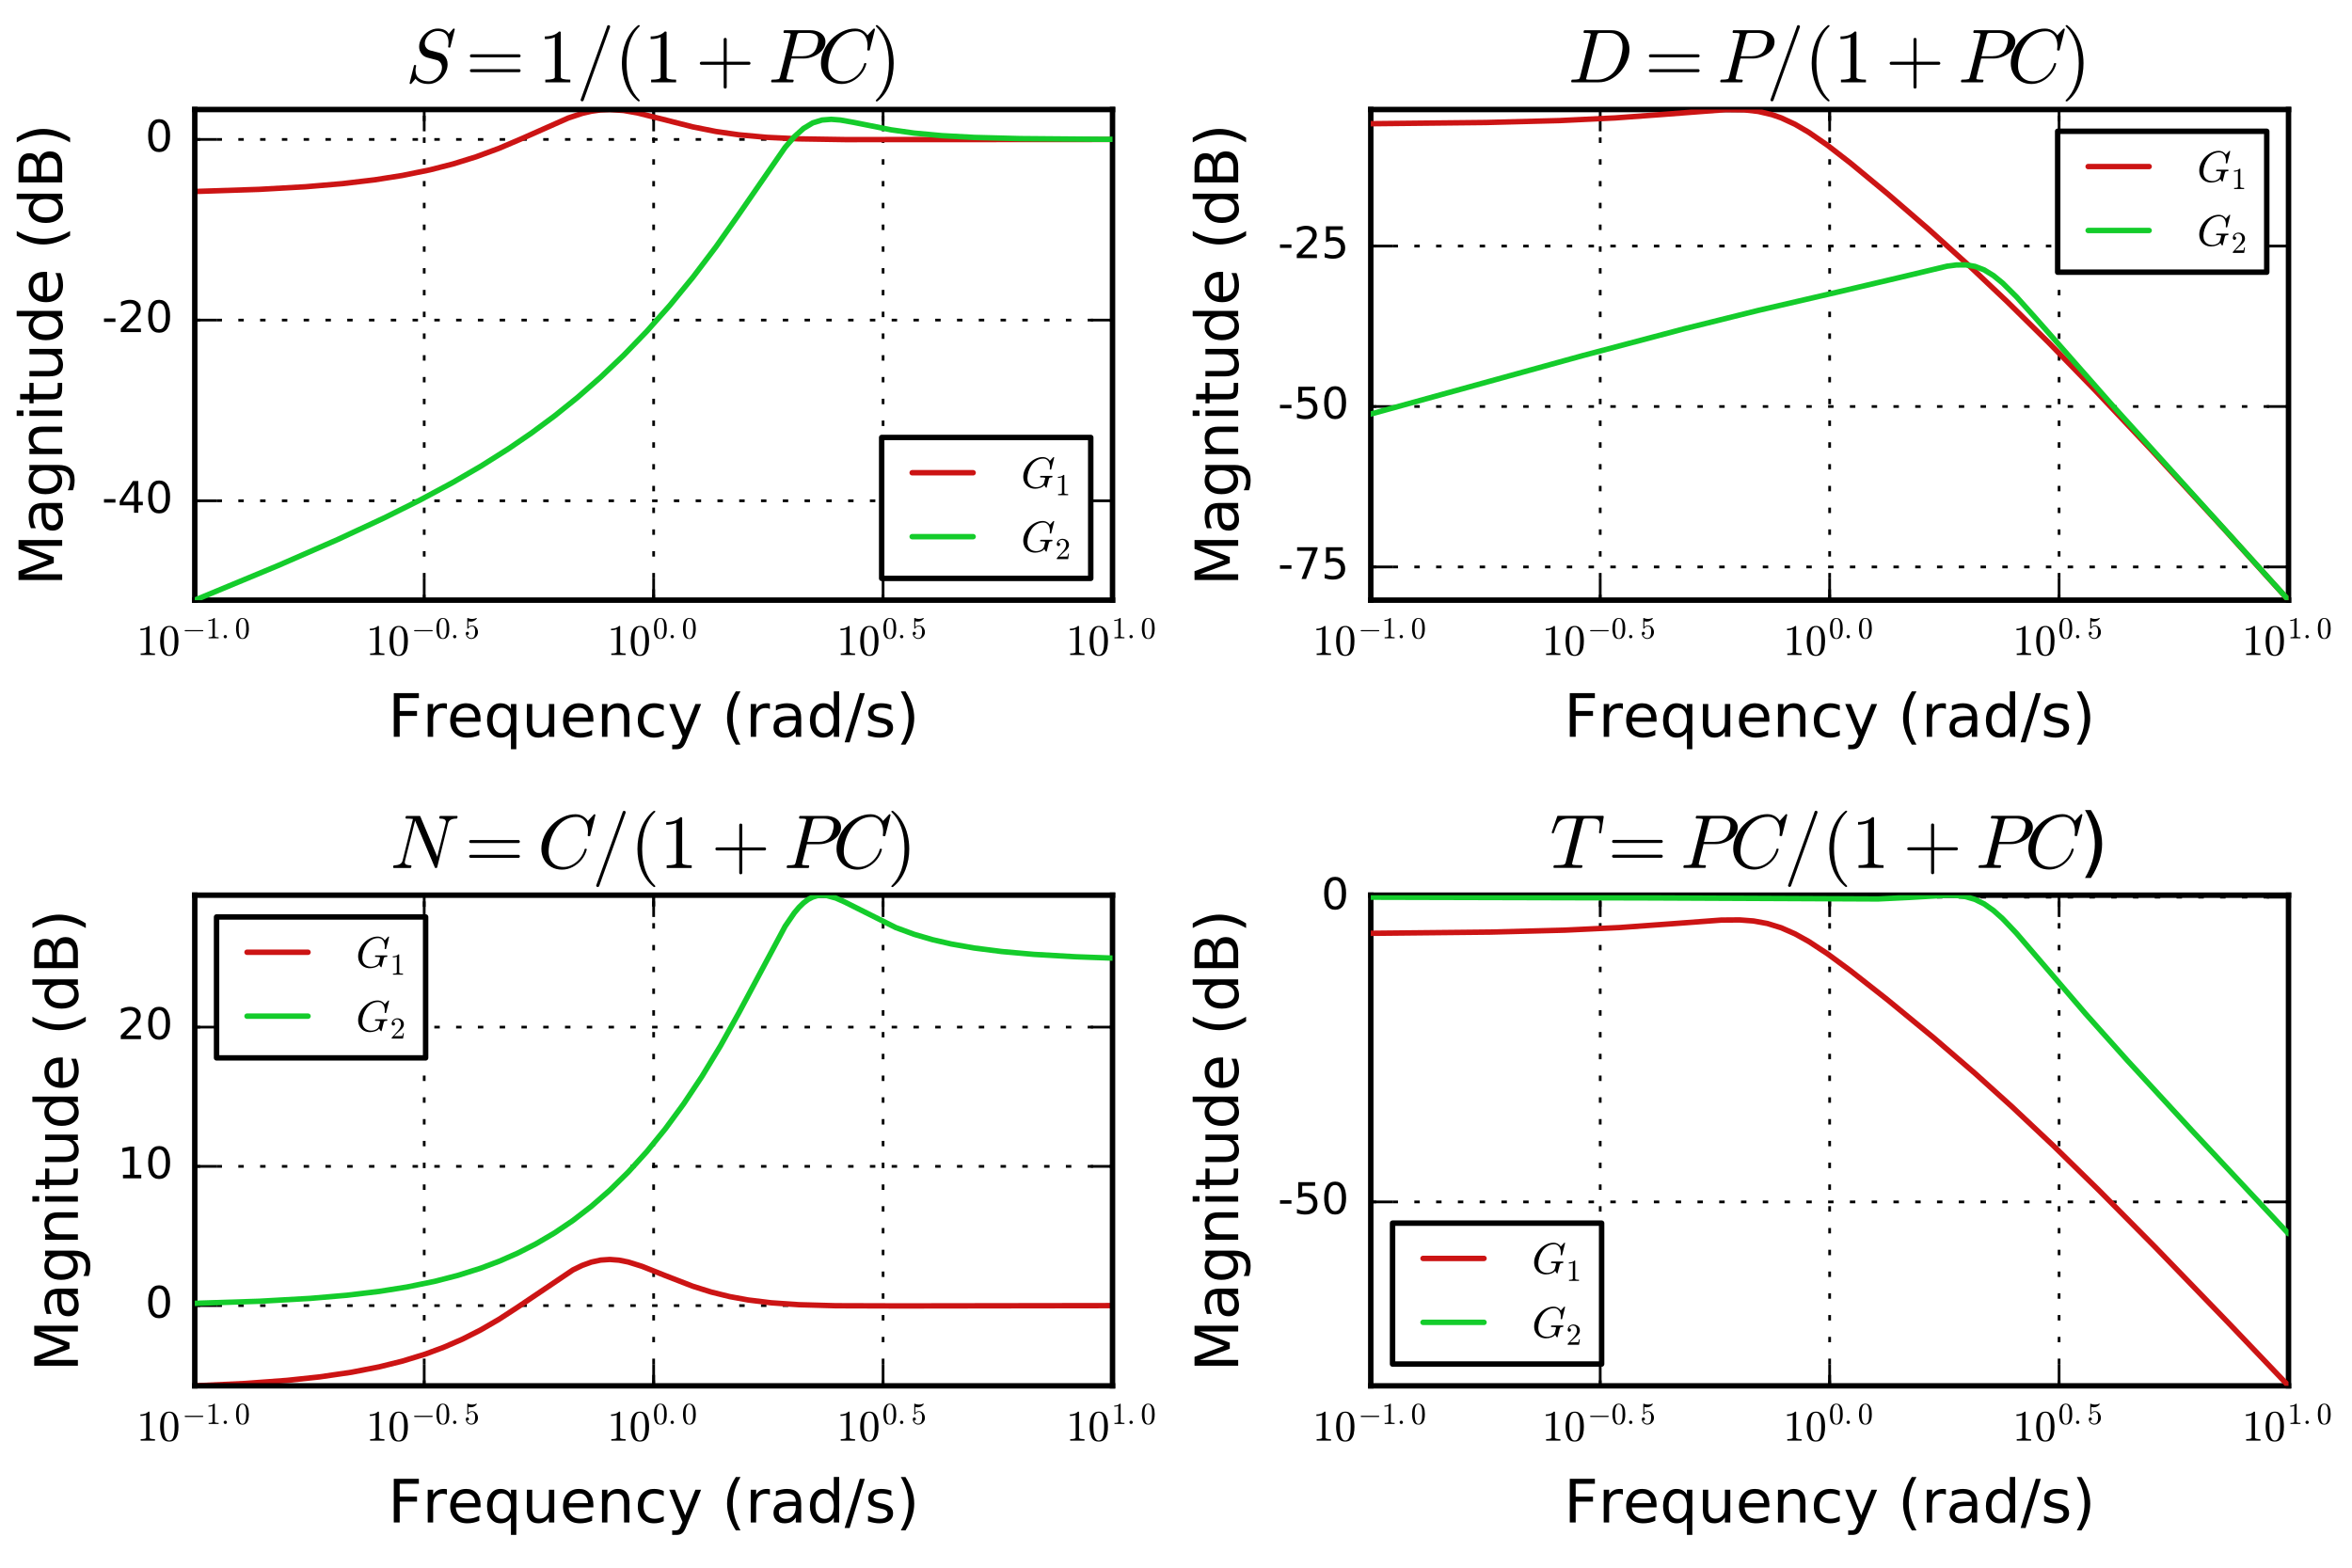 <?xml version="1.0" encoding="utf-8" standalone="no"?>
<!DOCTYPE svg PUBLIC "-//W3C//DTD SVG 1.1//EN"
  "http://www.w3.org/Graphics/SVG/1.1/DTD/svg11.dtd">
<!-- Created with matplotlib (http://matplotlib.org/) -->
<svg height="288pt" version="1.1" viewBox="0 0 432 288" width="432pt" xmlns="http://www.w3.org/2000/svg" xmlns:xlink="http://www.w3.org/1999/xlink">
 <defs>
  <style type="text/css">
*{stroke-linecap:butt;stroke-linejoin:round;stroke-miterlimit:100000;}
  </style>
 </defs>
 <g id="figure_1">
  <g id="patch_1">
   <path d="M 0 288 
L 432 288 
L 432 0 
L 0 0 
z
" style="fill:#ffffff;"/>
  </g>
  <g id="axes_1">
   <g id="patch_2">
    <path d="M 35.775 110.254 
L 204.34 110.254 
L 204.34 20.12 
L 35.775 20.12 
z
" style="fill:#ffffff;"/>
   </g>
   <g id="matplotlib.axis_1">
    <g id="xtick_1">
     <g id="line2d_1">
      <path clip-path="url(#pc1b0128d12)" d="M 35.775 110.254 
L 35.775 20.12 
" style="fill:none;stroke:#000000;stroke-dasharray:1,3;stroke-dashoffset:0.0;stroke-width:0.5;"/>
     </g>
     <g id="line2d_2">
      <defs>
       <path d="M 0 0 
L 0 -4 
" id="mf36d2e0d00" style="stroke:#000000;stroke-width:0.5;"/>
      </defs>
      <g>
       <use style="stroke:#000000;stroke-width:0.5;" x="35.775" xlink:href="#mf36d2e0d00" y="110.254"/>
      </g>
     </g>
     <g id="line2d_3">
      <defs>
       <path d="M 0 0 
L 0 4 
" id="ma57a42fdc3" style="stroke:#000000;stroke-width:0.5;"/>
      </defs>
      <g>
       <use style="stroke:#000000;stroke-width:0.5;" x="35.775" xlink:href="#ma57a42fdc3" y="20.12"/>
      </g>
     </g>
     <g id="text_1">
      <!-- $10^{-1.0}$ -->
      <defs>
       <path d="M 10.203 23 
Q 9.375 23 8.828 23.625 
Q 8.297 24.266 8.297 25 
Q 8.297 25.734 8.828 26.359 
Q 9.375 27 10.203 27 
L 67.578 27 
Q 68.359 27 68.875 26.359 
Q 69.391 25.734 69.391 25 
Q 69.391 24.266 68.875 23.625 
Q 68.359 23 67.578 23 
z
" id="Cmsy10-a1"/>
       <path d="M 9.281 0 
L 9.281 3.516 
Q 21.781 3.516 21.781 6.688 
L 21.781 59.188 
Q 16.609 56.688 8.688 56.688 
L 8.688 60.203 
Q 20.953 60.203 27.203 66.609 
L 28.609 66.609 
Q 28.953 66.609 29.266 66.328 
Q 29.594 66.062 29.594 65.719 
L 29.594 6.688 
Q 29.594 3.516 42.094 3.516 
L 42.094 0 
z
" id="Cmr10-31"/>
       <path d="M 25 -2.203 
Q 12.75 -2.203 8.328 7.875 
Q 3.906 17.969 3.906 31.891 
Q 3.906 40.578 5.484 48.234 
Q 7.078 55.906 11.781 61.25 
Q 16.5 66.609 25 66.609 
Q 31.594 66.609 35.781 63.375 
Q 39.984 60.156 42.188 55.047 
Q 44.391 49.953 45.188 44.109 
Q 46 38.281 46 31.891 
Q 46 23.297 44.406 15.797 
Q 42.828 8.297 38.188 3.047 
Q 33.547 -2.203 25 -2.203 
M 25 0.391 
Q 30.562 0.391 33.297 6.094 
Q 36.031 11.812 36.672 18.75 
Q 37.312 25.688 37.312 33.5 
Q 37.312 41.016 36.672 47.359 
Q 36.031 53.719 33.312 58.859 
Q 30.609 64.016 25 64.016 
Q 19.344 64.016 16.609 58.828 
Q 13.875 53.656 13.234 47.328 
Q 12.594 41.016 12.594 33.5 
Q 12.594 27.938 12.859 23 
Q 13.141 18.062 14.312 12.812 
Q 15.484 7.562 18.094 3.969 
Q 20.703 0.391 25 0.391 
" id="Cmr10-30"/>
       <path d="M 8.406 5.516 
Q 8.406 7.766 10.062 9.375 
Q 11.719 10.984 13.922 10.984 
Q 15.281 10.984 16.594 10.25 
Q 17.922 9.516 18.656 8.203 
Q 19.391 6.891 19.391 5.516 
Q 19.391 3.328 17.766 1.656 
Q 16.156 0 13.922 0 
Q 11.719 0 10.062 1.656 
Q 8.406 3.328 8.406 5.516 
" id="Cmmi10-3a"/>
      </defs>
      <g transform="translate(25.095 120.332)scale(0.08 -0.08)">
       <use transform="translate(0.0 0.109)" xlink:href="#Cmr10-31"/>
       <use transform="translate(50.0 0.109)" xlink:href="#Cmr10-30"/>
       <use transform="translate(104.464 38.373)scale(0.7)" xlink:href="#Cmsy10-a1"/>
       <use transform="translate(158.844 38.373)scale(0.7)" xlink:href="#Cmr10-31"/>
       <use transform="translate(193.844 38.373)scale(0.7)" xlink:href="#Cmmi10-3a"/>
       <use transform="translate(225.515 38.373)scale(0.7)" xlink:href="#Cmr10-30"/>
      </g>
     </g>
    </g>
    <g id="xtick_2">
     <g id="line2d_4">
      <path clip-path="url(#pc1b0128d12)" d="M 77.916 110.254 
L 77.916 20.12 
" style="fill:none;stroke:#000000;stroke-dasharray:1,3;stroke-dashoffset:0.0;stroke-width:0.5;"/>
     </g>
     <g id="line2d_5">
      <g>
       <use style="stroke:#000000;stroke-width:0.5;" x="77.916" xlink:href="#mf36d2e0d00" y="110.254"/>
      </g>
     </g>
     <g id="line2d_6">
      <g>
       <use style="stroke:#000000;stroke-width:0.5;" x="77.916" xlink:href="#ma57a42fdc3" y="20.12"/>
      </g>
     </g>
     <g id="text_2">
      <!-- $10^{-0.5}$ -->
      <defs>
       <path d="M 8.688 11.375 
Q 9.719 8.453 11.844 6.047 
Q 13.969 3.656 16.875 2.312 
Q 19.781 0.984 22.906 0.984 
Q 30.125 0.984 32.859 6.594 
Q 35.594 12.203 35.594 20.219 
Q 35.594 23.688 35.469 26.047 
Q 35.359 28.422 34.812 30.609 
Q 33.891 34.125 31.562 36.766 
Q 29.25 39.406 25.875 39.406 
Q 22.516 39.406 20.094 38.375 
Q 17.672 37.359 16.156 35.984 
Q 14.656 34.625 13.484 33.109 
Q 12.312 31.594 12.016 31.5 
L 10.891 31.5 
Q 10.641 31.5 10.266 31.812 
Q 9.906 32.125 9.906 32.422 
L 9.906 65.828 
Q 9.906 66.062 10.219 66.328 
Q 10.547 66.609 10.891 66.609 
L 11.188 66.609 
Q 17.922 63.375 25.484 63.375 
Q 32.906 63.375 39.797 66.609 
L 40.094 66.609 
Q 40.438 66.609 40.719 66.359 
Q 41.016 66.109 41.016 65.828 
L 41.016 64.891 
Q 41.016 64.406 40.828 64.406 
Q 37.406 59.859 32.25 57.312 
Q 27.094 54.781 21.578 54.781 
Q 17.578 54.781 13.375 55.906 
L 13.375 37.016 
Q 16.703 39.703 19.312 40.844 
Q 21.922 42 25.984 42 
Q 31.5 42 35.859 38.812 
Q 40.234 35.641 42.578 30.531 
Q 44.922 25.438 44.922 20.125 
Q 44.922 14.109 41.969 8.984 
Q 39.016 3.859 33.938 0.828 
Q 28.859 -2.203 22.906 -2.203 
Q 17.969 -2.203 13.844 0.328 
Q 9.719 2.875 7.344 7.172 
Q 4.984 11.469 4.984 16.312 
Q 4.984 18.562 6.438 19.969 
Q 7.906 21.391 10.109 21.391 
Q 12.312 21.391 13.797 19.938 
Q 15.281 18.5 15.281 16.312 
Q 15.281 14.156 13.797 12.672 
Q 12.312 11.188 10.109 11.188 
Q 9.766 11.188 9.328 11.25 
Q 8.891 11.328 8.688 11.375 
" id="Cmr10-35"/>
      </defs>
      <g transform="translate(67.236 120.332)scale(0.08 -0.08)">
       <use transform="translate(0.0 0.109)" xlink:href="#Cmr10-31"/>
       <use transform="translate(50.0 0.109)" xlink:href="#Cmr10-30"/>
       <use transform="translate(104.464 38.373)scale(0.7)" xlink:href="#Cmsy10-a1"/>
       <use transform="translate(158.844 38.373)scale(0.7)" xlink:href="#Cmr10-30"/>
       <use transform="translate(193.844 38.373)scale(0.7)" xlink:href="#Cmmi10-3a"/>
       <use transform="translate(225.515 38.373)scale(0.7)" xlink:href="#Cmr10-35"/>
      </g>
     </g>
    </g>
    <g id="xtick_3">
     <g id="line2d_7">
      <path clip-path="url(#pc1b0128d12)" d="M 120.057 110.254 
L 120.057 20.12 
" style="fill:none;stroke:#000000;stroke-dasharray:1,3;stroke-dashoffset:0.0;stroke-width:0.5;"/>
     </g>
     <g id="line2d_8">
      <g>
       <use style="stroke:#000000;stroke-width:0.5;" x="120.057" xlink:href="#mf36d2e0d00" y="110.254"/>
      </g>
     </g>
     <g id="line2d_9">
      <g>
       <use style="stroke:#000000;stroke-width:0.5;" x="120.057" xlink:href="#ma57a42fdc3" y="20.12"/>
      </g>
     </g>
     <g id="text_3">
      <!-- $10^{0.0}$ -->
      <g transform="translate(111.537 120.332)scale(0.08 -0.08)">
       <use transform="translate(0.0 0.109)" xlink:href="#Cmr10-31"/>
       <use transform="translate(50.0 0.109)" xlink:href="#Cmr10-30"/>
       <use transform="translate(104.464 38.373)scale(0.7)" xlink:href="#Cmr10-30"/>
       <use transform="translate(139.464 38.373)scale(0.7)" xlink:href="#Cmmi10-3a"/>
       <use transform="translate(171.135 38.373)scale(0.7)" xlink:href="#Cmr10-30"/>
      </g>
     </g>
    </g>
    <g id="xtick_4">
     <g id="line2d_10">
      <path clip-path="url(#pc1b0128d12)" d="M 162.199 110.254 
L 162.199 20.12 
" style="fill:none;stroke:#000000;stroke-dasharray:1,3;stroke-dashoffset:0.0;stroke-width:0.5;"/>
     </g>
     <g id="line2d_11">
      <g>
       <use style="stroke:#000000;stroke-width:0.5;" x="162.199" xlink:href="#mf36d2e0d00" y="110.254"/>
      </g>
     </g>
     <g id="line2d_12">
      <g>
       <use style="stroke:#000000;stroke-width:0.5;" x="162.199" xlink:href="#ma57a42fdc3" y="20.12"/>
      </g>
     </g>
     <g id="text_4">
      <!-- $10^{0.5}$ -->
      <g transform="translate(153.679 120.332)scale(0.08 -0.08)">
       <use transform="translate(0.0 0.109)" xlink:href="#Cmr10-31"/>
       <use transform="translate(50.0 0.109)" xlink:href="#Cmr10-30"/>
       <use transform="translate(104.464 38.373)scale(0.7)" xlink:href="#Cmr10-30"/>
       <use transform="translate(139.464 38.373)scale(0.7)" xlink:href="#Cmmi10-3a"/>
       <use transform="translate(171.135 38.373)scale(0.7)" xlink:href="#Cmr10-35"/>
      </g>
     </g>
    </g>
    <g id="xtick_5">
     <g id="line2d_13">
      <path clip-path="url(#pc1b0128d12)" d="M 204.34 110.254 
L 204.34 20.12 
" style="fill:none;stroke:#000000;stroke-dasharray:1,3;stroke-dashoffset:0.0;stroke-width:0.5;"/>
     </g>
     <g id="line2d_14">
      <g>
       <use style="stroke:#000000;stroke-width:0.5;" x="204.34" xlink:href="#mf36d2e0d00" y="110.254"/>
      </g>
     </g>
     <g id="line2d_15">
      <g>
       <use style="stroke:#000000;stroke-width:0.5;" x="204.34" xlink:href="#ma57a42fdc3" y="20.12"/>
      </g>
     </g>
     <g id="text_5">
      <!-- $10^{1.0}$ -->
      <g transform="translate(195.82 120.332)scale(0.08 -0.08)">
       <use transform="translate(0.0 0.109)" xlink:href="#Cmr10-31"/>
       <use transform="translate(50.0 0.109)" xlink:href="#Cmr10-30"/>
       <use transform="translate(104.464 38.373)scale(0.7)" xlink:href="#Cmr10-31"/>
       <use transform="translate(139.464 38.373)scale(0.7)" xlink:href="#Cmmi10-3a"/>
       <use transform="translate(171.135 38.373)scale(0.7)" xlink:href="#Cmr10-30"/>
      </g>
     </g>
    </g>
    <g id="xtick_6">
     <g id="line2d_16">
      <defs>
       <path d="M 0 0 
L 0 -2 
" id="m65b2e3a40b" style="stroke:#000000;stroke-width:0.5;"/>
      </defs>
      <g>
       <use style="stroke:#000000;stroke-width:0.5;" x="35.775" xlink:href="#m65b2e3a40b" y="110.254"/>
      </g>
     </g>
     <g id="line2d_17">
      <defs>
       <path d="M 0 0 
L 0 2 
" id="m9c1514caef" style="stroke:#000000;stroke-width:0.5;"/>
      </defs>
      <g>
       <use style="stroke:#000000;stroke-width:0.5;" x="35.775" xlink:href="#m9c1514caef" y="20.12"/>
      </g>
     </g>
    </g>
    <g id="xtick_7">
     <g id="line2d_18">
      <g>
       <use style="stroke:#000000;stroke-width:0.5;" x="120.057" xlink:href="#m65b2e3a40b" y="110.254"/>
      </g>
     </g>
     <g id="line2d_19">
      <g>
       <use style="stroke:#000000;stroke-width:0.5;" x="120.057" xlink:href="#m9c1514caef" y="20.12"/>
      </g>
     </g>
    </g>
    <g id="xtick_8">
     <g id="line2d_20">
      <g>
       <use style="stroke:#000000;stroke-width:0.5;" x="204.34" xlink:href="#m65b2e3a40b" y="110.254"/>
      </g>
     </g>
     <g id="line2d_21">
      <g>
       <use style="stroke:#000000;stroke-width:0.5;" x="204.34" xlink:href="#m9c1514caef" y="20.12"/>
      </g>
     </g>
    </g>
    <g id="text_6">
     <!-- Frequency (rad/s) -->
     <defs>
      <path id="BitstreamVeraSans-Roman-20"/>
      <path d="M 54.891 33.016 
L 54.891 0 
L 45.906 0 
L 45.906 32.719 
Q 45.906 40.484 42.875 44.328 
Q 39.844 48.188 33.797 48.188 
Q 26.516 48.188 22.312 43.547 
Q 18.109 38.922 18.109 30.906 
L 18.109 0 
L 9.078 0 
L 9.078 54.688 
L 18.109 54.688 
L 18.109 46.188 
Q 21.344 51.125 25.703 53.562 
Q 30.078 56 35.797 56 
Q 45.219 56 50.047 50.172 
Q 54.891 44.344 54.891 33.016 
" id="BitstreamVeraSans-Roman-6e"/>
      <path d="M 31 75.875 
Q 24.469 64.656 21.281 53.656 
Q 18.109 42.672 18.109 31.391 
Q 18.109 20.125 21.312 9.062 
Q 24.516 -2 31 -13.188 
L 23.188 -13.188 
Q 15.875 -1.703 12.234 9.375 
Q 8.594 20.453 8.594 31.391 
Q 8.594 42.281 12.203 53.312 
Q 15.828 64.359 23.188 75.875 
z
" id="BitstreamVeraSans-Roman-28"/>
      <path d="M 25.391 72.906 
L 33.688 72.906 
L 8.297 -9.281 
L 0 -9.281 
z
" id="BitstreamVeraSans-Roman-2f"/>
      <path d="M 8.016 75.875 
L 15.828 75.875 
Q 23.141 64.359 26.781 53.312 
Q 30.422 42.281 30.422 31.391 
Q 30.422 20.453 26.781 9.375 
Q 23.141 -1.703 15.828 -13.188 
L 8.016 -13.188 
Q 14.5 -2 17.703 9.062 
Q 20.906 20.125 20.906 31.391 
Q 20.906 42.672 17.703 53.656 
Q 14.5 64.656 8.016 75.875 
" id="BitstreamVeraSans-Roman-29"/>
      <path d="M 9.812 72.906 
L 51.703 72.906 
L 51.703 64.594 
L 19.672 64.594 
L 19.672 43.109 
L 48.578 43.109 
L 48.578 34.812 
L 19.672 34.812 
L 19.672 0 
L 9.812 0 
z
" id="BitstreamVeraSans-Roman-46"/>
      <path d="M 32.172 -5.078 
Q 28.375 -14.844 24.75 -17.812 
Q 21.141 -20.797 15.094 -20.797 
L 7.906 -20.797 
L 7.906 -13.281 
L 13.188 -13.281 
Q 16.891 -13.281 18.938 -11.516 
Q 21 -9.766 23.484 -3.219 
L 25.094 0.875 
L 2.984 54.688 
L 12.5 54.688 
L 29.594 11.922 
L 46.688 54.688 
L 56.203 54.688 
z
" id="BitstreamVeraSans-Roman-79"/>
      <path d="M 56.203 29.594 
L 56.203 25.203 
L 14.891 25.203 
Q 15.484 15.922 20.484 11.062 
Q 25.484 6.203 34.422 6.203 
Q 39.594 6.203 44.453 7.469 
Q 49.312 8.734 54.109 11.281 
L 54.109 2.781 
Q 49.266 0.734 44.188 -0.344 
Q 39.109 -1.422 33.891 -1.422 
Q 20.797 -1.422 13.156 6.188 
Q 5.516 13.812 5.516 26.812 
Q 5.516 40.234 12.766 48.109 
Q 20.016 56 32.328 56 
Q 43.359 56 49.781 48.891 
Q 56.203 41.797 56.203 29.594 
M 47.219 32.234 
Q 47.125 39.594 43.094 43.984 
Q 39.062 48.391 32.422 48.391 
Q 24.906 48.391 20.391 44.141 
Q 15.875 39.891 15.188 32.172 
z
" id="BitstreamVeraSans-Roman-65"/>
      <path d="M 45.406 46.391 
L 45.406 75.984 
L 54.391 75.984 
L 54.391 0 
L 45.406 0 
L 45.406 8.203 
Q 42.578 3.328 38.25 0.953 
Q 33.938 -1.422 27.875 -1.422 
Q 17.969 -1.422 11.734 6.484 
Q 5.516 14.406 5.516 27.297 
Q 5.516 40.188 11.734 48.094 
Q 17.969 56 27.875 56 
Q 33.938 56 38.25 53.625 
Q 42.578 51.266 45.406 46.391 
M 14.797 27.297 
Q 14.797 17.391 18.875 11.75 
Q 22.953 6.109 30.078 6.109 
Q 37.203 6.109 41.297 11.75 
Q 45.406 17.391 45.406 27.297 
Q 45.406 37.203 41.297 42.844 
Q 37.203 48.484 30.078 48.484 
Q 22.953 48.484 18.875 42.844 
Q 14.797 37.203 14.797 27.297 
" id="BitstreamVeraSans-Roman-64"/>
      <path d="M 34.281 27.484 
Q 23.391 27.484 19.188 25 
Q 14.984 22.516 14.984 16.5 
Q 14.984 11.719 18.141 8.906 
Q 21.297 6.109 26.703 6.109 
Q 34.188 6.109 38.703 11.406 
Q 43.219 16.703 43.219 25.484 
L 43.219 27.484 
z
M 52.203 31.203 
L 52.203 0 
L 43.219 0 
L 43.219 8.297 
Q 40.141 3.328 35.547 0.953 
Q 30.953 -1.422 24.312 -1.422 
Q 15.922 -1.422 10.953 3.297 
Q 6 8.016 6 15.922 
Q 6 25.141 12.172 29.828 
Q 18.359 34.516 30.609 34.516 
L 43.219 34.516 
L 43.219 35.406 
Q 43.219 41.609 39.141 45 
Q 35.062 48.391 27.688 48.391 
Q 23 48.391 18.547 47.266 
Q 14.109 46.141 10.016 43.891 
L 10.016 52.203 
Q 14.938 54.109 19.578 55.047 
Q 24.219 56 28.609 56 
Q 40.484 56 46.344 49.844 
Q 52.203 43.703 52.203 31.203 
" id="BitstreamVeraSans-Roman-61"/>
      <path d="M 8.5 21.578 
L 8.5 54.688 
L 17.484 54.688 
L 17.484 21.922 
Q 17.484 14.156 20.5 10.266 
Q 23.531 6.391 29.594 6.391 
Q 36.859 6.391 41.078 11.031 
Q 45.312 15.672 45.312 23.688 
L 45.312 54.688 
L 54.297 54.688 
L 54.297 0 
L 45.312 0 
L 45.312 8.406 
Q 42.047 3.422 37.719 1 
Q 33.406 -1.422 27.688 -1.422 
Q 18.266 -1.422 13.375 4.438 
Q 8.5 10.297 8.5 21.578 
" id="BitstreamVeraSans-Roman-75"/>
      <path d="M 41.109 46.297 
Q 39.594 47.172 37.812 47.578 
Q 36.031 48 33.891 48 
Q 26.266 48 22.188 43.047 
Q 18.109 38.094 18.109 28.812 
L 18.109 0 
L 9.078 0 
L 9.078 54.688 
L 18.109 54.688 
L 18.109 46.188 
Q 20.953 51.172 25.484 53.578 
Q 30.031 56 36.531 56 
Q 37.453 56 38.578 55.875 
Q 39.703 55.766 41.062 55.516 
z
" id="BitstreamVeraSans-Roman-72"/>
      <path d="M 44.281 53.078 
L 44.281 44.578 
Q 40.484 46.531 36.375 47.5 
Q 32.281 48.484 27.875 48.484 
Q 21.188 48.484 17.844 46.438 
Q 14.5 44.391 14.5 40.281 
Q 14.5 37.156 16.891 35.375 
Q 19.281 33.594 26.516 31.984 
L 29.594 31.297 
Q 39.156 29.25 43.188 25.516 
Q 47.219 21.781 47.219 15.094 
Q 47.219 7.469 41.188 3.016 
Q 35.156 -1.422 24.609 -1.422 
Q 20.219 -1.422 15.453 -0.562 
Q 10.688 0.297 5.422 2 
L 5.422 11.281 
Q 10.406 8.688 15.234 7.391 
Q 20.062 6.109 24.812 6.109 
Q 31.156 6.109 34.562 8.281 
Q 37.984 10.453 37.984 14.406 
Q 37.984 18.062 35.516 20.016 
Q 33.062 21.969 24.703 23.781 
L 21.578 24.516 
Q 13.234 26.266 9.516 29.906 
Q 5.812 33.547 5.812 39.891 
Q 5.812 47.609 11.281 51.797 
Q 16.75 56 26.812 56 
Q 31.781 56 36.172 55.266 
Q 40.578 54.547 44.281 53.078 
" id="BitstreamVeraSans-Roman-73"/>
      <path d="M 48.781 52.594 
L 48.781 44.188 
Q 44.969 46.297 41.141 47.344 
Q 37.312 48.391 33.406 48.391 
Q 24.656 48.391 19.812 42.844 
Q 14.984 37.312 14.984 27.297 
Q 14.984 17.281 19.812 11.734 
Q 24.656 6.203 33.406 6.203 
Q 37.312 6.203 41.141 7.25 
Q 44.969 8.297 48.781 10.406 
L 48.781 2.094 
Q 45.016 0.344 40.984 -0.531 
Q 36.969 -1.422 32.422 -1.422 
Q 20.062 -1.422 12.781 6.344 
Q 5.516 14.109 5.516 27.297 
Q 5.516 40.672 12.859 48.328 
Q 20.219 56 33.016 56 
Q 37.156 56 41.109 55.141 
Q 45.062 54.297 48.781 52.594 
" id="BitstreamVeraSans-Roman-63"/>
      <path d="M 14.797 27.297 
Q 14.797 17.391 18.875 11.75 
Q 22.953 6.109 30.078 6.109 
Q 37.203 6.109 41.297 11.75 
Q 45.406 17.391 45.406 27.297 
Q 45.406 37.203 41.297 42.844 
Q 37.203 48.484 30.078 48.484 
Q 22.953 48.484 18.875 42.844 
Q 14.797 37.203 14.797 27.297 
M 45.406 8.203 
Q 42.578 3.328 38.25 0.953 
Q 33.938 -1.422 27.875 -1.422 
Q 17.969 -1.422 11.734 6.484 
Q 5.516 14.406 5.516 27.297 
Q 5.516 40.188 11.734 48.094 
Q 17.969 56 27.875 56 
Q 33.938 56 38.25 53.625 
Q 42.578 51.266 45.406 46.391 
L 45.406 54.688 
L 54.391 54.688 
L 54.391 -20.797 
L 45.406 -20.797 
z
" id="BitstreamVeraSans-Roman-71"/>
     </defs>
     <g transform="translate(71.249 135.355)scale(0.11 -0.11)">
      <use xlink:href="#BitstreamVeraSans-Roman-46"/>
      <use x="57.41" xlink:href="#BitstreamVeraSans-Roman-72"/>
      <use x="98.492" xlink:href="#BitstreamVeraSans-Roman-65"/>
      <use x="160.016" xlink:href="#BitstreamVeraSans-Roman-71"/>
      <use x="223.492" xlink:href="#BitstreamVeraSans-Roman-75"/>
      <use x="286.871" xlink:href="#BitstreamVeraSans-Roman-65"/>
      <use x="348.395" xlink:href="#BitstreamVeraSans-Roman-6e"/>
      <use x="411.773" xlink:href="#BitstreamVeraSans-Roman-63"/>
      <use x="466.754" xlink:href="#BitstreamVeraSans-Roman-79"/>
      <use x="525.934" xlink:href="#BitstreamVeraSans-Roman-20"/>
      <use x="557.721" xlink:href="#BitstreamVeraSans-Roman-28"/>
      <use x="596.734" xlink:href="#BitstreamVeraSans-Roman-72"/>
      <use x="637.848" xlink:href="#BitstreamVeraSans-Roman-61"/>
      <use x="699.127" xlink:href="#BitstreamVeraSans-Roman-64"/>
      <use x="762.604" xlink:href="#BitstreamVeraSans-Roman-2f"/>
      <use x="796.295" xlink:href="#BitstreamVeraSans-Roman-73"/>
      <use x="848.395" xlink:href="#BitstreamVeraSans-Roman-29"/>
     </g>
    </g>
   </g>
   <g id="matplotlib.axis_2">
    <g id="ytick_1">
     <g id="line2d_22">
      <path clip-path="url(#pc1b0128d12)" d="M 35.775 91.997 
L 204.34 91.997 
" style="fill:none;stroke:#000000;stroke-dasharray:1,3;stroke-dashoffset:0.0;stroke-width:0.5;"/>
     </g>
     <g id="line2d_23">
      <defs>
       <path d="M 0 0 
L 4 0 
" id="md7e7dbee69" style="stroke:#000000;stroke-width:0.5;"/>
      </defs>
      <g>
       <use style="stroke:#000000;stroke-width:0.5;" x="35.775" xlink:href="#md7e7dbee69" y="91.997"/>
      </g>
     </g>
     <g id="line2d_24">
      <defs>
       <path d="M 0 0 
L -4 0 
" id="mafe08703e3" style="stroke:#000000;stroke-width:0.5;"/>
      </defs>
      <g>
       <use style="stroke:#000000;stroke-width:0.5;" x="204.34" xlink:href="#mafe08703e3" y="91.997"/>
      </g>
     </g>
     <g id="text_7">
      <!-- -40 -->
      <defs>
       <path d="M 31.781 66.406 
Q 24.172 66.406 20.328 58.906 
Q 16.5 51.422 16.5 36.375 
Q 16.5 21.391 20.328 13.891 
Q 24.172 6.391 31.781 6.391 
Q 39.453 6.391 43.281 13.891 
Q 47.125 21.391 47.125 36.375 
Q 47.125 51.422 43.281 58.906 
Q 39.453 66.406 31.781 66.406 
M 31.781 74.219 
Q 44.047 74.219 50.516 64.516 
Q 56.984 54.828 56.984 36.375 
Q 56.984 17.969 50.516 8.266 
Q 44.047 -1.422 31.781 -1.422 
Q 19.531 -1.422 13.062 8.266 
Q 6.594 17.969 6.594 36.375 
Q 6.594 54.828 13.062 64.516 
Q 19.531 74.219 31.781 74.219 
" id="BitstreamVeraSans-Roman-30"/>
       <path d="M 4.891 31.391 
L 31.203 31.391 
L 31.203 23.391 
L 4.891 23.391 
z
" id="BitstreamVeraSans-Roman-2d"/>
       <path d="M 37.797 64.312 
L 12.891 25.391 
L 37.797 25.391 
z
M 35.203 72.906 
L 47.609 72.906 
L 47.609 25.391 
L 58.016 25.391 
L 58.016 17.188 
L 47.609 17.188 
L 47.609 0 
L 37.797 0 
L 37.797 17.188 
L 4.891 17.188 
L 4.891 26.703 
z
" id="BitstreamVeraSans-Roman-34"/>
      </defs>
      <g transform="translate(18.708 94.204)scale(0.08 -0.08)">
       <use xlink:href="#BitstreamVeraSans-Roman-2d"/>
       <use x="36.084" xlink:href="#BitstreamVeraSans-Roman-34"/>
       <use x="99.707" xlink:href="#BitstreamVeraSans-Roman-30"/>
      </g>
     </g>
    </g>
    <g id="ytick_2">
     <g id="line2d_25">
      <path clip-path="url(#pc1b0128d12)" d="M 35.775 58.807 
L 204.34 58.807 
" style="fill:none;stroke:#000000;stroke-dasharray:1,3;stroke-dashoffset:0.0;stroke-width:0.5;"/>
     </g>
     <g id="line2d_26">
      <g>
       <use style="stroke:#000000;stroke-width:0.5;" x="35.775" xlink:href="#md7e7dbee69" y="58.807"/>
      </g>
     </g>
     <g id="line2d_27">
      <g>
       <use style="stroke:#000000;stroke-width:0.5;" x="204.34" xlink:href="#mafe08703e3" y="58.807"/>
      </g>
     </g>
     <g id="text_8">
      <!-- -20 -->
      <defs>
       <path d="M 19.188 8.297 
L 53.609 8.297 
L 53.609 0 
L 7.328 0 
L 7.328 8.297 
Q 12.938 14.109 22.625 23.891 
Q 32.328 33.688 34.812 36.531 
Q 39.547 41.844 41.422 45.531 
Q 43.312 49.219 43.312 52.781 
Q 43.312 58.594 39.234 62.25 
Q 35.156 65.922 28.609 65.922 
Q 23.969 65.922 18.812 64.312 
Q 13.672 62.703 7.812 59.422 
L 7.812 69.391 
Q 13.766 71.781 18.938 73 
Q 24.125 74.219 28.422 74.219 
Q 39.75 74.219 46.484 68.547 
Q 53.219 62.891 53.219 53.422 
Q 53.219 48.922 51.531 44.891 
Q 49.859 40.875 45.406 35.406 
Q 44.188 33.984 37.641 27.219 
Q 31.109 20.453 19.188 8.297 
" id="BitstreamVeraSans-Roman-32"/>
      </defs>
      <g transform="translate(18.708 61.015)scale(0.08 -0.08)">
       <use xlink:href="#BitstreamVeraSans-Roman-2d"/>
       <use x="36.084" xlink:href="#BitstreamVeraSans-Roman-32"/>
       <use x="99.707" xlink:href="#BitstreamVeraSans-Roman-30"/>
      </g>
     </g>
    </g>
    <g id="ytick_3">
     <g id="line2d_28">
      <path clip-path="url(#pc1b0128d12)" d="M 35.775 25.618 
L 204.34 25.618 
" style="fill:none;stroke:#000000;stroke-dasharray:1,3;stroke-dashoffset:0.0;stroke-width:0.5;"/>
     </g>
     <g id="line2d_29">
      <g>
       <use style="stroke:#000000;stroke-width:0.5;" x="35.775" xlink:href="#md7e7dbee69" y="25.618"/>
      </g>
     </g>
     <g id="line2d_30">
      <g>
       <use style="stroke:#000000;stroke-width:0.5;" x="204.34" xlink:href="#mafe08703e3" y="25.618"/>
      </g>
     </g>
     <g id="text_9">
      <!-- 0 -->
      <g transform="translate(26.685 27.825)scale(0.08 -0.08)">
       <use xlink:href="#BitstreamVeraSans-Roman-30"/>
      </g>
     </g>
    </g>
    <g id="text_10">
     <!-- Magnitude (dB) -->
     <defs>
      <path d="M 45.406 27.984 
Q 45.406 37.75 41.375 43.109 
Q 37.359 48.484 30.078 48.484 
Q 22.859 48.484 18.828 43.109 
Q 14.797 37.75 14.797 27.984 
Q 14.797 18.266 18.828 12.891 
Q 22.859 7.516 30.078 7.516 
Q 37.359 7.516 41.375 12.891 
Q 45.406 18.266 45.406 27.984 
M 54.391 6.781 
Q 54.391 -7.172 48.188 -13.984 
Q 42 -20.797 29.203 -20.797 
Q 24.469 -20.797 20.266 -20.094 
Q 16.062 -19.391 12.109 -17.922 
L 12.109 -9.188 
Q 16.062 -11.328 19.922 -12.344 
Q 23.781 -13.375 27.781 -13.375 
Q 36.625 -13.375 41.016 -8.766 
Q 45.406 -4.156 45.406 5.172 
L 45.406 9.625 
Q 42.625 4.781 38.281 2.391 
Q 33.938 0 27.875 0 
Q 17.828 0 11.672 7.656 
Q 5.516 15.328 5.516 27.984 
Q 5.516 40.672 11.672 48.328 
Q 17.828 56 27.875 56 
Q 33.938 56 38.281 53.609 
Q 42.625 51.219 45.406 46.391 
L 45.406 54.688 
L 54.391 54.688 
z
" id="BitstreamVeraSans-Roman-67"/>
      <path d="M 9.812 72.906 
L 24.516 72.906 
L 43.109 23.297 
L 61.812 72.906 
L 76.516 72.906 
L 76.516 0 
L 66.891 0 
L 66.891 64.016 
L 48.094 14.016 
L 38.188 14.016 
L 19.391 64.016 
L 19.391 0 
L 9.812 0 
z
" id="BitstreamVeraSans-Roman-4d"/>
      <path d="M 9.422 54.688 
L 18.406 54.688 
L 18.406 0 
L 9.422 0 
z
M 9.422 75.984 
L 18.406 75.984 
L 18.406 64.594 
L 9.422 64.594 
z
" id="BitstreamVeraSans-Roman-69"/>
      <path d="M 18.312 70.219 
L 18.312 54.688 
L 36.812 54.688 
L 36.812 47.703 
L 18.312 47.703 
L 18.312 18.016 
Q 18.312 11.328 20.141 9.422 
Q 21.969 7.516 27.594 7.516 
L 36.812 7.516 
L 36.812 0 
L 27.594 0 
Q 17.188 0 13.234 3.875 
Q 9.281 7.766 9.281 18.016 
L 9.281 47.703 
L 2.688 47.703 
L 2.688 54.688 
L 9.281 54.688 
L 9.281 70.219 
z
" id="BitstreamVeraSans-Roman-74"/>
      <path d="M 19.672 34.812 
L 19.672 8.109 
L 35.5 8.109 
Q 43.453 8.109 47.281 11.406 
Q 51.125 14.703 51.125 21.484 
Q 51.125 28.328 47.281 31.562 
Q 43.453 34.812 35.5 34.812 
z
M 19.672 64.797 
L 19.672 42.828 
L 34.281 42.828 
Q 41.5 42.828 45.031 45.531 
Q 48.578 48.25 48.578 53.812 
Q 48.578 59.328 45.031 62.062 
Q 41.5 64.797 34.281 64.797 
z
M 9.812 72.906 
L 35.016 72.906 
Q 46.297 72.906 52.391 68.219 
Q 58.5 63.531 58.5 54.891 
Q 58.5 48.188 55.375 44.234 
Q 52.25 40.281 46.188 39.312 
Q 53.469 37.75 57.5 32.781 
Q 61.531 27.828 61.531 20.406 
Q 61.531 10.641 54.891 5.312 
Q 48.25 0 35.984 0 
L 9.812 0 
z
" id="BitstreamVeraSans-Roman-42"/>
     </defs>
     <g transform="translate(11.421 107.63)rotate(-90.0)scale(0.11 -0.11)">
      <use xlink:href="#BitstreamVeraSans-Roman-4d"/>
      <use x="86.279" xlink:href="#BitstreamVeraSans-Roman-61"/>
      <use x="147.559" xlink:href="#BitstreamVeraSans-Roman-67"/>
      <use x="211.035" xlink:href="#BitstreamVeraSans-Roman-6e"/>
      <use x="274.414" xlink:href="#BitstreamVeraSans-Roman-69"/>
      <use x="302.197" xlink:href="#BitstreamVeraSans-Roman-74"/>
      <use x="341.406" xlink:href="#BitstreamVeraSans-Roman-75"/>
      <use x="404.785" xlink:href="#BitstreamVeraSans-Roman-64"/>
      <use x="468.262" xlink:href="#BitstreamVeraSans-Roman-65"/>
      <use x="529.785" xlink:href="#BitstreamVeraSans-Roman-20"/>
      <use x="561.572" xlink:href="#BitstreamVeraSans-Roman-28"/>
      <use x="600.586" xlink:href="#BitstreamVeraSans-Roman-64"/>
      <use x="664.062" xlink:href="#BitstreamVeraSans-Roman-42"/>
      <use x="732.666" xlink:href="#BitstreamVeraSans-Roman-29"/>
     </g>
    </g>
   </g>
   <g id="line2d_31">
    <path clip-path="url(#pc1b0128d12)" d="M 35.775 35.178 
L 47.634 34.788 
L 56.104 34.309 
L 62.881 33.736 
L 68.81 33.035 
L 73.892 32.236 
L 78.975 31.203 
L 83.21 30.121 
L 87.445 28.807 
L 91.681 27.238 
L 95.916 25.432 
L 104.387 21.675 
L 106.928 20.829 
L 108.622 20.432 
L 110.316 20.193 
L 112.01 20.12 
L 114.551 20.299 
L 117.093 20.749 
L 121.328 21.809 
L 127.257 23.312 
L 131.493 24.154 
L 135.728 24.763 
L 140.81 25.229 
L 146.74 25.511 
L 155.21 25.645 
L 175.54 25.638 
L 204.34 25.619 
L 204.34 25.619 
" style="fill:none;stroke:#cc1414;stroke-linecap:round;"/>
   </g>
   <g id="patch_3">
    <path d="M 35.775 20.12 
L 204.34 20.12 
" style="fill:none;stroke:#000000;stroke-linecap:square;stroke-linejoin:miter;"/>
   </g>
   <g id="patch_4">
    <path d="M 204.34 110.254 
L 204.34 20.12 
" style="fill:none;stroke:#000000;stroke-linecap:square;stroke-linejoin:miter;"/>
   </g>
   <g id="patch_5">
    <path d="M 35.775 110.254 
L 204.34 110.254 
" style="fill:none;stroke:#000000;stroke-linecap:square;stroke-linejoin:miter;"/>
   </g>
   <g id="patch_6">
    <path d="M 35.775 110.254 
L 35.775 20.12 
" style="fill:none;stroke:#000000;stroke-linecap:square;stroke-linejoin:miter;"/>
   </g>
   <g id="text_11">
    <!-- $S = 1/(1+PC)$ -->
    <defs>
     <path d="M 31 -24.812 
Q 25.438 -20.406 21.406 -14.719 
Q 17.391 -9.031 14.812 -2.578 
Q 12.25 3.859 10.984 10.891 
Q 9.719 17.922 9.719 25 
Q 9.719 32.172 10.984 39.203 
Q 12.25 46.234 14.859 52.734 
Q 17.484 59.234 21.531 64.891 
Q 25.594 70.562 31 74.812 
Q 31 75 31.5 75 
L 32.422 75 
Q 32.719 75 32.953 74.734 
Q 33.203 74.469 33.203 74.125 
Q 33.203 73.688 33.016 73.484 
Q 28.125 68.703 24.875 63.234 
Q 21.625 57.766 19.641 51.578 
Q 17.672 45.406 16.797 38.781 
Q 15.922 32.172 15.922 25 
Q 15.922 -6.781 32.906 -23.297 
Q 33.203 -23.578 33.203 -24.125 
Q 33.203 -24.359 32.938 -24.672 
Q 32.672 -25 32.422 -25 
L 31.5 -25 
Q 31 -25 31 -24.812 
" id="Cmr10-28"/>
     <path d="M 6.5 -25 
Q 5.609 -25 5.609 -24.125 
Q 5.609 -23.688 5.812 -23.484 
Q 22.906 -6.781 22.906 25 
Q 22.906 56.781 6 73.297 
Q 5.609 73.531 5.609 74.125 
Q 5.609 74.469 5.875 74.734 
Q 6.156 75 6.5 75 
L 7.422 75 
Q 7.719 75 7.906 74.812 
Q 15.094 69.141 19.875 61.031 
Q 24.656 52.938 26.875 43.75 
Q 29.109 34.578 29.109 25 
Q 29.109 17.922 27.906 11.062 
Q 26.703 4.203 24.094 -2.453 
Q 21.484 -9.125 17.484 -14.766 
Q 13.484 -20.406 7.906 -24.812 
Q 7.719 -25 7.422 -25 
z
" id="Cmr10-29"/>
     <path d="M 6.109 -2.203 
Q 5.812 -2.203 5.562 -1.859 
Q 5.328 -1.516 5.328 -1.219 
L 11.078 22.125 
Q 11.281 22.703 11.922 22.703 
L 13.094 22.703 
Q 13.484 22.703 13.703 22.406 
Q 13.922 22.125 13.922 21.688 
Q 13.094 18.266 13.094 15.578 
Q 13.094 8.344 18.062 4.828 
Q 23.047 1.312 30.609 1.312 
Q 33.891 1.312 37.062 2.922 
Q 40.234 4.547 42.594 7.125 
Q 44.969 9.719 46.375 12.906 
Q 47.797 16.109 47.797 19.391 
Q 47.797 22.906 45.938 25.656 
Q 44.094 28.422 40.828 29.203 
L 28.609 32.422 
Q 23.688 33.734 20.75 37.719 
Q 17.828 41.703 17.828 46.688 
Q 17.828 52.688 21.391 58.25 
Q 24.953 63.812 30.688 67.156 
Q 36.422 70.516 42.391 70.516 
Q 46.969 70.516 50.797 68.828 
Q 54.641 67.141 56.688 63.484 
L 62.406 70.219 
Q 62.984 70.516 63.094 70.516 
L 63.719 70.516 
Q 64.109 70.516 64.344 70.172 
Q 64.594 69.828 64.594 69.484 
L 58.797 46.297 
Q 58.641 45.609 58.016 45.609 
L 56.781 45.609 
Q 55.906 45.609 55.906 46.688 
Q 56.391 49.859 56.391 52.203 
Q 56.391 56.844 54.797 60.281 
Q 53.219 63.719 50.016 65.5 
Q 46.828 67.281 42.094 67.281 
Q 38.094 67.281 34.125 64.984 
Q 30.172 62.703 27.734 58.891 
Q 25.297 55.078 25.297 50.984 
Q 25.297 47.75 27.172 45.266 
Q 29.047 42.781 32.172 41.891 
L 44.391 38.719 
Q 47.703 37.844 50.172 35.625 
Q 52.641 33.406 53.906 30.344 
Q 55.172 27.297 55.172 23.688 
Q 55.172 18.953 53.172 14.328 
Q 51.172 9.719 47.578 5.906 
Q 44 2.094 39.453 -0.047 
Q 34.906 -2.203 30.172 -2.203 
Q 18.266 -2.203 13.094 4.781 
L 7.516 -1.906 
Q 6.938 -2.203 6.781 -2.203 
z
" id="Cmmi10-53"/>
     <path d="M 4.891 0 
Q 3.906 0 3.906 1.312 
Q 3.953 1.562 4.094 2.172 
Q 4.25 2.781 4.516 3.141 
Q 4.781 3.516 5.172 3.516 
Q 11.281 3.516 13.719 4.203 
Q 14.984 4.641 15.578 6.891 
L 29.297 61.812 
Q 29.5 62.797 29.5 63.188 
Q 29.5 64.266 28.328 64.406 
Q 26.422 64.797 21.094 64.797 
Q 20.125 64.797 20.125 66.109 
Q 20.172 66.359 20.312 66.969 
Q 20.453 67.578 20.719 67.938 
Q 21 68.312 21.391 68.312 
L 55.906 68.312 
Q 60.641 68.312 65.078 66.625 
Q 69.531 64.938 72.359 61.469 
Q 75.203 58.016 75.203 53.078 
Q 75.203 46.734 70.734 41.75 
Q 66.266 36.766 59.594 33.984 
Q 52.938 31.203 46.688 31.203 
L 30.422 31.203 
L 24.312 6.5 
Q 24.125 5.516 24.125 5.078 
Q 24.125 4.688 24.234 4.422 
Q 24.359 4.156 24.578 4.078 
Q 24.812 4 25.297 3.906 
Q 27.203 3.516 32.516 3.516 
Q 33.5 3.516 33.5 2.203 
Q 33.156 0.781 32.953 0.391 
Q 32.766 0 31.781 0 
z
M 30.906 34.188 
L 44.922 34.188 
Q 54.641 34.188 59.719 39.406 
Q 62.312 42 63.938 46.875 
Q 65.578 51.766 65.578 55.719 
Q 65.578 60.641 61.812 62.719 
Q 58.062 64.797 52.484 64.797 
L 42.922 64.797 
Q 40.188 64.797 39.297 64.328 
Q 38.422 63.875 37.703 61.375 
z
" id="Cmmi10-50"/>
     <path d="M 7.516 23 
Q 6.688 23 6.141 23.625 
Q 5.609 24.266 5.609 25 
Q 5.609 25.734 6.141 26.359 
Q 6.688 27 7.516 27 
L 36.922 27 
L 36.922 56.5 
Q 36.922 57.281 37.5 57.781 
Q 38.094 58.297 38.922 58.297 
Q 39.656 58.297 40.281 57.781 
Q 40.922 57.281 40.922 56.5 
L 40.922 27 
L 70.312 27 
Q 71.047 27 71.578 26.359 
Q 72.125 25.734 72.125 25 
Q 72.125 24.266 71.578 23.625 
Q 71.047 23 70.312 23 
L 40.922 23 
L 40.922 -6.5 
Q 40.922 -7.281 40.281 -7.781 
Q 39.656 -8.297 38.922 -8.297 
Q 38.094 -8.297 37.5 -7.781 
Q 36.922 -7.281 36.922 -6.5 
L 36.922 23 
z
" id="Cmr10-2b"/>
     <path d="M 14.594 21.578 
Q 14.594 15.578 16.906 11.016 
Q 19.234 6.453 23.656 3.875 
Q 28.078 1.312 34.078 1.312 
Q 40.375 1.312 46.203 4.531 
Q 52.047 7.766 56.172 13.156 
Q 60.297 18.562 61.812 24.609 
Q 62.016 25.203 62.594 25.203 
L 63.812 25.203 
Q 64.203 25.203 64.453 24.922 
Q 64.703 24.656 64.703 24.312 
Q 64.703 24.219 64.594 24.031 
Q 62.891 17.094 57.984 11.016 
Q 53.078 4.938 46.234 1.359 
Q 39.406 -2.203 32.172 -2.203 
Q 24.359 -2.203 18.156 1.312 
Q 11.969 4.828 8.516 11.078 
Q 5.078 17.328 5.078 25.203 
Q 5.078 33.594 8.828 41.812 
Q 12.594 50.047 18.938 56.469 
Q 25.297 62.891 33.422 66.703 
Q 41.547 70.516 49.906 70.516 
Q 53.219 70.516 56.25 69.5 
Q 59.281 68.5 61.859 66.453 
Q 64.453 64.406 66.109 61.719 
L 74.031 70.312 
Q 74.031 70.516 74.516 70.516 
L 75.094 70.516 
Q 75.484 70.516 75.734 70.172 
Q 75.984 69.828 75.984 69.484 
L 69.188 42.484 
Q 69.188 41.797 68.406 41.797 
L 66.609 41.797 
Q 65.828 41.797 65.828 42.922 
Q 66.219 45.125 66.219 48.188 
Q 66.219 53.078 64.547 57.391 
Q 62.891 61.719 59.391 64.359 
Q 55.906 67 50.875 67 
Q 42.719 67 35.938 62.891 
Q 29.156 58.797 24.438 52.125 
Q 19.734 45.453 17.156 37.328 
Q 14.594 29.203 14.594 21.578 
" id="Cmmi10-43"/>
     <path d="M 7.516 13.281 
Q 6.688 13.281 6.141 13.906 
Q 5.609 14.547 5.609 15.281 
Q 5.609 16.109 6.141 16.688 
Q 6.688 17.281 7.516 17.281 
L 70.312 17.281 
Q 71.047 17.281 71.578 16.688 
Q 72.125 16.109 72.125 15.281 
Q 72.125 14.547 71.578 13.906 
Q 71.047 13.281 70.312 13.281 
z
M 7.516 32.719 
Q 6.688 32.719 6.141 33.297 
Q 5.609 33.891 5.609 34.719 
Q 5.609 35.453 6.141 36.078 
Q 6.688 36.719 7.516 36.719 
L 70.312 36.719 
Q 71.047 36.719 71.578 36.078 
Q 72.125 35.453 72.125 34.719 
Q 72.125 33.891 71.578 33.297 
Q 71.047 32.719 70.312 32.719 
z
" id="Cmr10-3d"/>
     <path d="M 5.609 -23 
Q 5.609 -22.703 5.719 -22.609 
L 40.484 73.781 
Q 40.672 74.359 41.156 74.672 
Q 41.656 75 42.281 75 
Q 43.172 75 43.719 74.453 
Q 44.281 73.922 44.281 73 
L 44.281 72.609 
L 9.516 -23.781 
Q 8.938 -25 7.625 -25 
Q 6.781 -25 6.188 -24.406 
Q 5.609 -23.828 5.609 -23 
" id="Cmmi10-3d"/>
    </defs>
    <g transform="translate(74.487 15.12)scale(0.14 -0.14)">
     <use xlink:href="#Cmmi10-53"/>
     <use transform="translate(78.838 0.0)" xlink:href="#Cmr10-3d"/>
     <use transform="translate(174.082 0.0)" xlink:href="#Cmr10-31"/>
     <use transform="translate(224.082 0.0)" xlink:href="#Cmmi10-3d"/>
     <use transform="translate(274.082 0.0)" xlink:href="#Cmr10-28"/>
     <use transform="translate(312.9 0.0)" xlink:href="#Cmr10-31"/>
     <use transform="translate(380.459 0.0)" xlink:href="#Cmr10-2b"/>
     <use transform="translate(475.703 0.0)" xlink:href="#Cmmi10-50"/>
     <use transform="translate(539.912 0.0)" xlink:href="#Cmmi10-43"/>
     <use transform="translate(611.299 0.0)" xlink:href="#Cmr10-29"/>
    </g>
   </g>
   <g id="line2d_32">
    <path clip-path="url(#pc1b0128d12)" d="M 35.775 110.254 
L 51.022 103.92 
L 62.034 99.111 
L 70.504 95.172 
L 77.281 91.793 
L 83.21 88.607 
L 88.292 85.656 
L 93.375 82.453 
L 97.61 79.555 
L 101.845 76.417 
L 106.081 73.008 
L 110.316 69.299 
L 114.551 65.263 
L 118.787 60.875 
L 123.022 56.11 
L 127.257 50.945 
L 131.493 45.357 
L 135.728 39.346 
L 144.198 27.08 
L 145.893 25.12 
L 147.587 23.593 
L 149.281 22.575 
L 150.975 22.05 
L 152.669 21.918 
L 154.363 22.051 
L 156.904 22.503 
L 163.681 23.852 
L 167.916 24.45 
L 172.999 24.922 
L 178.928 25.244 
L 187.399 25.466 
L 201.799 25.586 
L 204.34 25.593 
L 204.34 25.593 
" style="fill:none;stroke:#14cc2b;stroke-linecap:round;"/>
   </g>
   <g id="legend_1">
    <g id="patch_7">
     <path d="M 161.94 106.254 
L 200.34 106.254 
L 200.34 80.369 
L 161.94 80.369 
z
" style="fill:#ffffff;stroke:#000000;stroke-linejoin:miter;"/>
    </g>
    <g id="line2d_33">
     <path d="M 167.54 86.847 
L 178.74 86.847 
" style="fill:none;stroke:#cc1414;stroke-linecap:round;"/>
    </g>
    <g id="line2d_34"/>
    <g id="text_12">
     <!-- $G_{1}$ -->
     <defs>
      <path d="M 14.594 21.922 
Q 14.594 15.719 17.062 11.047 
Q 19.531 6.391 24.172 3.844 
Q 28.812 1.312 34.906 1.312 
Q 40.875 1.312 46.234 4.125 
Q 51.609 6.938 52.984 12.203 
L 55.172 20.797 
Q 55.219 21.094 55.266 21.406 
Q 55.328 21.734 55.328 21.922 
Q 55.328 22.953 54.688 23.094 
Q 52.203 23.781 44.672 23.781 
Q 43.703 23.781 43.703 25.094 
Q 44 26.312 44.234 26.797 
Q 44.484 27.297 45.406 27.297 
L 71.188 27.297 
Q 72.219 27.297 72.219 25.984 
Q 72.172 25.734 72.016 25.141 
Q 71.875 24.562 71.625 24.172 
Q 71.391 23.781 70.906 23.781 
Q 67.578 23.781 66.031 23.234 
Q 64.5 22.703 63.922 20.406 
L 61.719 11.812 
L 58.891 0.688 
Q 58.734 0 58.016 0 
Q 57.172 0 55.609 2.25 
Q 54.047 4.5 53.422 6 
Q 49.953 1.906 44.141 -0.141 
Q 38.328 -2.203 32.172 -2.203 
Q 24.422 -2.203 18.188 1.312 
Q 11.969 4.828 8.516 11.078 
Q 5.078 17.328 5.078 25.203 
Q 5.078 33.594 8.812 41.766 
Q 12.547 49.953 18.938 56.422 
Q 25.344 62.891 33.469 66.703 
Q 41.609 70.516 49.906 70.516 
Q 53.219 70.516 56.266 69.484 
Q 59.328 68.453 61.938 66.422 
Q 64.547 64.406 66.219 61.719 
L 74.125 70.312 
Q 74.125 70.516 74.609 70.516 
L 75.203 70.516 
Q 75.594 70.516 75.859 70.188 
Q 76.125 69.875 76.125 69.484 
L 69.281 42.484 
Q 69.281 41.797 68.5 41.797 
L 66.703 41.797 
Q 65.922 41.797 65.922 42.922 
Q 66.312 45.125 66.312 48.094 
Q 66.312 53.031 64.641 57.375 
Q 62.984 61.719 59.469 64.359 
Q 55.953 67 50.875 67 
Q 42.828 67 35.984 62.922 
Q 29.156 58.844 24.406 52.141 
Q 19.672 45.453 17.125 37.438 
Q 14.594 29.438 14.594 21.922 
" id="Cmmi10-47"/>
     </defs>
     <g transform="translate(187.54 89.647)scale(0.08 -0.08)">
      <use transform="translate(0.0 0.484)" xlink:href="#Cmmi10-47"/>
      <use transform="translate(78.613 -16.522)scale(0.7)" xlink:href="#Cmr10-31"/>
     </g>
    </g>
    <g id="line2d_35">
     <path d="M 167.54 98.59 
L 178.74 98.59 
" style="fill:none;stroke:#14cc2b;stroke-linecap:round;"/>
    </g>
    <g id="line2d_36"/>
    <g id="text_13">
     <!-- $G_{2}$ -->
     <defs>
      <path d="M 4.984 0 
L 4.984 2.688 
Q 4.984 2.938 5.172 3.219 
L 20.703 20.406 
Q 24.219 24.219 26.406 26.797 
Q 28.609 29.391 30.75 32.766 
Q 32.906 36.141 34.156 39.625 
Q 35.406 43.109 35.406 47.016 
Q 35.406 51.125 33.891 54.859 
Q 32.375 58.594 29.375 60.844 
Q 26.375 63.094 22.125 63.094 
Q 17.781 63.094 14.312 60.469 
Q 10.844 57.859 9.422 53.719 
Q 9.812 53.812 10.5 53.812 
Q 12.75 53.812 14.328 52.297 
Q 15.922 50.781 15.922 48.391 
Q 15.922 46.094 14.328 44.5 
Q 12.75 42.922 10.5 42.922 
Q 8.156 42.922 6.562 44.547 
Q 4.984 46.188 4.984 48.391 
Q 4.984 52.156 6.391 55.438 
Q 7.812 58.734 10.469 61.297 
Q 13.141 63.875 16.484 65.234 
Q 19.828 66.609 23.578 66.609 
Q 29.297 66.609 34.219 64.188 
Q 39.156 61.766 42.031 57.344 
Q 44.922 52.938 44.922 47.016 
Q 44.922 42.672 43.016 38.766 
Q 41.109 34.859 38.125 31.656 
Q 35.156 28.469 30.516 24.406 
Q 25.875 20.359 24.422 19 
L 13.094 8.109 
L 22.703 8.109 
Q 29.781 8.109 34.547 8.219 
Q 39.312 8.344 39.594 8.594 
Q 40.766 9.859 42 17.828 
L 44.922 17.828 
L 42.094 0 
z
" id="Cmr10-32"/>
     </defs>
     <g transform="translate(187.54 101.39)scale(0.08 -0.08)">
      <use transform="translate(0.0 0.484)" xlink:href="#Cmmi10-47"/>
      <use transform="translate(78.613 -16.522)scale(0.7)" xlink:href="#Cmr10-32"/>
     </g>
    </g>
   </g>
  </g>
  <g id="axes_2">
   <g id="patch_8">
    <path d="M 251.775 110.254 
L 420.34 110.254 
L 420.34 20.12 
L 251.775 20.12 
z
" style="fill:#ffffff;"/>
   </g>
   <g id="matplotlib.axis_3">
    <g id="xtick_9">
     <g id="line2d_37">
      <path clip-path="url(#p81c37ed863)" d="M 251.775 110.254 
L 251.775 20.12 
" style="fill:none;stroke:#000000;stroke-dasharray:1,3;stroke-dashoffset:0.0;stroke-width:0.5;"/>
     </g>
     <g id="line2d_38">
      <g>
       <use style="stroke:#000000;stroke-width:0.5;" x="251.775" xlink:href="#mf36d2e0d00" y="110.254"/>
      </g>
     </g>
     <g id="line2d_39">
      <g>
       <use style="stroke:#000000;stroke-width:0.5;" x="251.775" xlink:href="#ma57a42fdc3" y="20.12"/>
      </g>
     </g>
     <g id="text_14">
      <!-- $10^{-1.0}$ -->
      <g transform="translate(241.095 120.332)scale(0.08 -0.08)">
       <use transform="translate(0.0 0.109)" xlink:href="#Cmr10-31"/>
       <use transform="translate(50.0 0.109)" xlink:href="#Cmr10-30"/>
       <use transform="translate(104.464 38.373)scale(0.7)" xlink:href="#Cmsy10-a1"/>
       <use transform="translate(158.844 38.373)scale(0.7)" xlink:href="#Cmr10-31"/>
       <use transform="translate(193.844 38.373)scale(0.7)" xlink:href="#Cmmi10-3a"/>
       <use transform="translate(225.515 38.373)scale(0.7)" xlink:href="#Cmr10-30"/>
      </g>
     </g>
    </g>
    <g id="xtick_10">
     <g id="line2d_40">
      <path clip-path="url(#p81c37ed863)" d="M 293.916 110.254 
L 293.916 20.12 
" style="fill:none;stroke:#000000;stroke-dasharray:1,3;stroke-dashoffset:0.0;stroke-width:0.5;"/>
     </g>
     <g id="line2d_41">
      <g>
       <use style="stroke:#000000;stroke-width:0.5;" x="293.916" xlink:href="#mf36d2e0d00" y="110.254"/>
      </g>
     </g>
     <g id="line2d_42">
      <g>
       <use style="stroke:#000000;stroke-width:0.5;" x="293.916" xlink:href="#ma57a42fdc3" y="20.12"/>
      </g>
     </g>
     <g id="text_15">
      <!-- $10^{-0.5}$ -->
      <g transform="translate(283.236 120.332)scale(0.08 -0.08)">
       <use transform="translate(0.0 0.109)" xlink:href="#Cmr10-31"/>
       <use transform="translate(50.0 0.109)" xlink:href="#Cmr10-30"/>
       <use transform="translate(104.464 38.373)scale(0.7)" xlink:href="#Cmsy10-a1"/>
       <use transform="translate(158.844 38.373)scale(0.7)" xlink:href="#Cmr10-30"/>
       <use transform="translate(193.844 38.373)scale(0.7)" xlink:href="#Cmmi10-3a"/>
       <use transform="translate(225.515 38.373)scale(0.7)" xlink:href="#Cmr10-35"/>
      </g>
     </g>
    </g>
    <g id="xtick_11">
     <g id="line2d_43">
      <path clip-path="url(#p81c37ed863)" d="M 336.057 110.254 
L 336.057 20.12 
" style="fill:none;stroke:#000000;stroke-dasharray:1,3;stroke-dashoffset:0.0;stroke-width:0.5;"/>
     </g>
     <g id="line2d_44">
      <g>
       <use style="stroke:#000000;stroke-width:0.5;" x="336.057" xlink:href="#mf36d2e0d00" y="110.254"/>
      </g>
     </g>
     <g id="line2d_45">
      <g>
       <use style="stroke:#000000;stroke-width:0.5;" x="336.057" xlink:href="#ma57a42fdc3" y="20.12"/>
      </g>
     </g>
     <g id="text_16">
      <!-- $10^{0.0}$ -->
      <g transform="translate(327.537 120.332)scale(0.08 -0.08)">
       <use transform="translate(0.0 0.109)" xlink:href="#Cmr10-31"/>
       <use transform="translate(50.0 0.109)" xlink:href="#Cmr10-30"/>
       <use transform="translate(104.464 38.373)scale(0.7)" xlink:href="#Cmr10-30"/>
       <use transform="translate(139.464 38.373)scale(0.7)" xlink:href="#Cmmi10-3a"/>
       <use transform="translate(171.135 38.373)scale(0.7)" xlink:href="#Cmr10-30"/>
      </g>
     </g>
    </g>
    <g id="xtick_12">
     <g id="line2d_46">
      <path clip-path="url(#p81c37ed863)" d="M 378.199 110.254 
L 378.199 20.12 
" style="fill:none;stroke:#000000;stroke-dasharray:1,3;stroke-dashoffset:0.0;stroke-width:0.5;"/>
     </g>
     <g id="line2d_47">
      <g>
       <use style="stroke:#000000;stroke-width:0.5;" x="378.199" xlink:href="#mf36d2e0d00" y="110.254"/>
      </g>
     </g>
     <g id="line2d_48">
      <g>
       <use style="stroke:#000000;stroke-width:0.5;" x="378.199" xlink:href="#ma57a42fdc3" y="20.12"/>
      </g>
     </g>
     <g id="text_17">
      <!-- $10^{0.5}$ -->
      <g transform="translate(369.679 120.332)scale(0.08 -0.08)">
       <use transform="translate(0.0 0.109)" xlink:href="#Cmr10-31"/>
       <use transform="translate(50.0 0.109)" xlink:href="#Cmr10-30"/>
       <use transform="translate(104.464 38.373)scale(0.7)" xlink:href="#Cmr10-30"/>
       <use transform="translate(139.464 38.373)scale(0.7)" xlink:href="#Cmmi10-3a"/>
       <use transform="translate(171.135 38.373)scale(0.7)" xlink:href="#Cmr10-35"/>
      </g>
     </g>
    </g>
    <g id="xtick_13">
     <g id="line2d_49">
      <path clip-path="url(#p81c37ed863)" d="M 420.34 110.254 
L 420.34 20.12 
" style="fill:none;stroke:#000000;stroke-dasharray:1,3;stroke-dashoffset:0.0;stroke-width:0.5;"/>
     </g>
     <g id="line2d_50">
      <g>
       <use style="stroke:#000000;stroke-width:0.5;" x="420.34" xlink:href="#mf36d2e0d00" y="110.254"/>
      </g>
     </g>
     <g id="line2d_51">
      <g>
       <use style="stroke:#000000;stroke-width:0.5;" x="420.34" xlink:href="#ma57a42fdc3" y="20.12"/>
      </g>
     </g>
     <g id="text_18">
      <!-- $10^{1.0}$ -->
      <g transform="translate(411.82 120.332)scale(0.08 -0.08)">
       <use transform="translate(0.0 0.109)" xlink:href="#Cmr10-31"/>
       <use transform="translate(50.0 0.109)" xlink:href="#Cmr10-30"/>
       <use transform="translate(104.464 38.373)scale(0.7)" xlink:href="#Cmr10-31"/>
       <use transform="translate(139.464 38.373)scale(0.7)" xlink:href="#Cmmi10-3a"/>
       <use transform="translate(171.135 38.373)scale(0.7)" xlink:href="#Cmr10-30"/>
      </g>
     </g>
    </g>
    <g id="xtick_14">
     <g id="line2d_52">
      <g>
       <use style="stroke:#000000;stroke-width:0.5;" x="251.775" xlink:href="#m65b2e3a40b" y="110.254"/>
      </g>
     </g>
     <g id="line2d_53">
      <g>
       <use style="stroke:#000000;stroke-width:0.5;" x="251.775" xlink:href="#m9c1514caef" y="20.12"/>
      </g>
     </g>
    </g>
    <g id="xtick_15">
     <g id="line2d_54">
      <g>
       <use style="stroke:#000000;stroke-width:0.5;" x="336.057" xlink:href="#m65b2e3a40b" y="110.254"/>
      </g>
     </g>
     <g id="line2d_55">
      <g>
       <use style="stroke:#000000;stroke-width:0.5;" x="336.057" xlink:href="#m9c1514caef" y="20.12"/>
      </g>
     </g>
    </g>
    <g id="xtick_16">
     <g id="line2d_56">
      <g>
       <use style="stroke:#000000;stroke-width:0.5;" x="420.34" xlink:href="#m65b2e3a40b" y="110.254"/>
      </g>
     </g>
     <g id="line2d_57">
      <g>
       <use style="stroke:#000000;stroke-width:0.5;" x="420.34" xlink:href="#m9c1514caef" y="20.12"/>
      </g>
     </g>
    </g>
    <g id="text_19">
     <!-- Frequency (rad/s) -->
     <g transform="translate(287.249 135.355)scale(0.11 -0.11)">
      <use xlink:href="#BitstreamVeraSans-Roman-46"/>
      <use x="57.41" xlink:href="#BitstreamVeraSans-Roman-72"/>
      <use x="98.492" xlink:href="#BitstreamVeraSans-Roman-65"/>
      <use x="160.016" xlink:href="#BitstreamVeraSans-Roman-71"/>
      <use x="223.492" xlink:href="#BitstreamVeraSans-Roman-75"/>
      <use x="286.871" xlink:href="#BitstreamVeraSans-Roman-65"/>
      <use x="348.395" xlink:href="#BitstreamVeraSans-Roman-6e"/>
      <use x="411.773" xlink:href="#BitstreamVeraSans-Roman-63"/>
      <use x="466.754" xlink:href="#BitstreamVeraSans-Roman-79"/>
      <use x="525.934" xlink:href="#BitstreamVeraSans-Roman-20"/>
      <use x="557.721" xlink:href="#BitstreamVeraSans-Roman-28"/>
      <use x="596.734" xlink:href="#BitstreamVeraSans-Roman-72"/>
      <use x="637.848" xlink:href="#BitstreamVeraSans-Roman-61"/>
      <use x="699.127" xlink:href="#BitstreamVeraSans-Roman-64"/>
      <use x="762.604" xlink:href="#BitstreamVeraSans-Roman-2f"/>
      <use x="796.295" xlink:href="#BitstreamVeraSans-Roman-73"/>
      <use x="848.395" xlink:href="#BitstreamVeraSans-Roman-29"/>
     </g>
    </g>
   </g>
   <g id="matplotlib.axis_4">
    <g id="ytick_4">
     <g id="line2d_58">
      <path clip-path="url(#p81c37ed863)" d="M 251.775 104.154 
L 420.34 104.154 
" style="fill:none;stroke:#000000;stroke-dasharray:1,3;stroke-dashoffset:0.0;stroke-width:0.5;"/>
     </g>
     <g id="line2d_59">
      <g>
       <use style="stroke:#000000;stroke-width:0.5;" x="251.775" xlink:href="#md7e7dbee69" y="104.154"/>
      </g>
     </g>
     <g id="line2d_60">
      <g>
       <use style="stroke:#000000;stroke-width:0.5;" x="420.34" xlink:href="#mafe08703e3" y="104.154"/>
      </g>
     </g>
     <g id="text_20">
      <!-- -75 -->
      <defs>
       <path d="M 8.203 72.906 
L 55.078 72.906 
L 55.078 68.703 
L 28.609 0 
L 18.312 0 
L 43.219 64.594 
L 8.203 64.594 
z
" id="BitstreamVeraSans-Roman-37"/>
       <path d="M 10.797 72.906 
L 49.516 72.906 
L 49.516 64.594 
L 19.828 64.594 
L 19.828 46.734 
Q 21.969 47.469 24.109 47.828 
Q 26.266 48.188 28.422 48.188 
Q 40.625 48.188 47.75 41.5 
Q 54.891 34.812 54.891 23.391 
Q 54.891 11.625 47.562 5.094 
Q 40.234 -1.422 26.906 -1.422 
Q 22.312 -1.422 17.547 -0.641 
Q 12.797 0.141 7.719 1.703 
L 7.719 11.625 
Q 12.109 9.234 16.797 8.062 
Q 21.484 6.891 26.703 6.891 
Q 35.156 6.891 40.078 11.328 
Q 45.016 15.766 45.016 23.391 
Q 45.016 31 40.078 35.438 
Q 35.156 39.891 26.703 39.891 
Q 22.75 39.891 18.812 39.016 
Q 14.891 38.141 10.797 36.281 
z
" id="BitstreamVeraSans-Roman-35"/>
      </defs>
      <g transform="translate(234.708 106.362)scale(0.08 -0.08)">
       <use xlink:href="#BitstreamVeraSans-Roman-2d"/>
       <use x="36.084" xlink:href="#BitstreamVeraSans-Roman-37"/>
       <use x="99.707" xlink:href="#BitstreamVeraSans-Roman-35"/>
      </g>
     </g>
    </g>
    <g id="ytick_5">
     <g id="line2d_61">
      <path clip-path="url(#p81c37ed863)" d="M 251.775 74.68 
L 420.34 74.68 
" style="fill:none;stroke:#000000;stroke-dasharray:1,3;stroke-dashoffset:0.0;stroke-width:0.5;"/>
     </g>
     <g id="line2d_62">
      <g>
       <use style="stroke:#000000;stroke-width:0.5;" x="251.775" xlink:href="#md7e7dbee69" y="74.68"/>
      </g>
     </g>
     <g id="line2d_63">
      <g>
       <use style="stroke:#000000;stroke-width:0.5;" x="420.34" xlink:href="#mafe08703e3" y="74.68"/>
      </g>
     </g>
     <g id="text_21">
      <!-- -50 -->
      <g transform="translate(234.708 76.887)scale(0.08 -0.08)">
       <use xlink:href="#BitstreamVeraSans-Roman-2d"/>
       <use x="36.084" xlink:href="#BitstreamVeraSans-Roman-35"/>
       <use x="99.707" xlink:href="#BitstreamVeraSans-Roman-30"/>
      </g>
     </g>
    </g>
    <g id="ytick_6">
     <g id="line2d_64">
      <path clip-path="url(#p81c37ed863)" d="M 251.775 45.205 
L 420.34 45.205 
" style="fill:none;stroke:#000000;stroke-dasharray:1,3;stroke-dashoffset:0.0;stroke-width:0.5;"/>
     </g>
     <g id="line2d_65">
      <g>
       <use style="stroke:#000000;stroke-width:0.5;" x="251.775" xlink:href="#md7e7dbee69" y="45.205"/>
      </g>
     </g>
     <g id="line2d_66">
      <g>
       <use style="stroke:#000000;stroke-width:0.5;" x="420.34" xlink:href="#mafe08703e3" y="45.205"/>
      </g>
     </g>
     <g id="text_22">
      <!-- -25 -->
      <g transform="translate(234.708 47.413)scale(0.08 -0.08)">
       <use xlink:href="#BitstreamVeraSans-Roman-2d"/>
       <use x="36.084" xlink:href="#BitstreamVeraSans-Roman-32"/>
       <use x="99.707" xlink:href="#BitstreamVeraSans-Roman-35"/>
      </g>
     </g>
    </g>
    <g id="text_23">
     <!-- Magnitude (dB) -->
     <g transform="translate(227.421 107.63)rotate(-90.0)scale(0.11 -0.11)">
      <use xlink:href="#BitstreamVeraSans-Roman-4d"/>
      <use x="86.279" xlink:href="#BitstreamVeraSans-Roman-61"/>
      <use x="147.559" xlink:href="#BitstreamVeraSans-Roman-67"/>
      <use x="211.035" xlink:href="#BitstreamVeraSans-Roman-6e"/>
      <use x="274.414" xlink:href="#BitstreamVeraSans-Roman-69"/>
      <use x="302.197" xlink:href="#BitstreamVeraSans-Roman-74"/>
      <use x="341.406" xlink:href="#BitstreamVeraSans-Roman-75"/>
      <use x="404.785" xlink:href="#BitstreamVeraSans-Roman-64"/>
      <use x="468.262" xlink:href="#BitstreamVeraSans-Roman-65"/>
      <use x="529.785" xlink:href="#BitstreamVeraSans-Roman-20"/>
      <use x="561.572" xlink:href="#BitstreamVeraSans-Roman-28"/>
      <use x="600.586" xlink:href="#BitstreamVeraSans-Roman-64"/>
      <use x="664.062" xlink:href="#BitstreamVeraSans-Roman-42"/>
      <use x="732.666" xlink:href="#BitstreamVeraSans-Roman-29"/>
     </g>
    </g>
   </g>
   <g id="patch_9">
    <path d="M 251.775 20.12 
L 420.34 20.12 
" style="fill:none;stroke:#000000;stroke-linecap:square;stroke-linejoin:miter;"/>
   </g>
   <g id="patch_10">
    <path d="M 420.34 110.254 
L 420.34 20.12 
" style="fill:none;stroke:#000000;stroke-linecap:square;stroke-linejoin:miter;"/>
   </g>
   <g id="patch_11">
    <path d="M 251.775 110.254 
L 420.34 110.254 
" style="fill:none;stroke:#000000;stroke-linecap:square;stroke-linejoin:miter;"/>
   </g>
   <g id="patch_12">
    <path d="M 251.775 110.254 
L 251.775 20.12 
" style="fill:none;stroke:#000000;stroke-linecap:square;stroke-linejoin:miter;"/>
   </g>
   <g id="line2d_67">
    <path clip-path="url(#p81c37ed863)" d="M 251.775 22.727 
L 272.951 22.504 
L 286.504 22.15 
L 296.669 21.662 
L 305.14 21.043 
L 316.998 20.137 
L 320.387 20.18 
L 322.928 20.469 
L 325.469 21.064 
L 327.163 21.654 
L 329.704 22.833 
L 332.245 24.322 
L 335.634 26.667 
L 339.869 29.944 
L 346.645 35.55 
L 354.269 42.134 
L 361.893 49.014 
L 368.669 55.417 
L 376.293 62.942 
L 384.763 71.642 
L 394.928 82.427 
L 408.481 97.169 
L 420.34 110.254 
L 420.34 110.254 
" style="fill:none;stroke:#cc1414;stroke-linecap:round;"/>
   </g>
   <g id="text_24">
    <!-- $D = P/(1+PC)$ -->
    <defs>
     <path d="M 4.891 0 
Q 3.906 0 3.906 1.312 
Q 3.953 1.562 4.094 2.172 
Q 4.25 2.781 4.516 3.141 
Q 4.781 3.516 5.172 3.516 
Q 11.281 3.516 13.719 4.203 
Q 14.984 4.641 15.578 6.891 
L 29.297 61.812 
Q 29.5 62.797 29.5 63.188 
Q 29.5 64.266 28.328 64.406 
Q 26.422 64.797 21.094 64.797 
Q 20.125 64.797 20.125 66.109 
Q 20.172 66.359 20.312 66.969 
Q 20.453 67.578 20.719 67.938 
Q 21 68.312 21.391 68.312 
L 57.328 68.312 
Q 64.312 68.312 69.531 64.922 
Q 74.75 61.531 77.531 55.781 
Q 80.328 50.047 80.328 43.109 
Q 80.328 35.453 77.141 27.781 
Q 73.969 20.125 68.25 13.766 
Q 62.547 7.422 55.219 3.703 
Q 47.906 0 40.188 0 
z
M 23.578 4.297 
Q 23.578 3.516 27 3.516 
L 38.625 3.516 
Q 44.188 3.516 49.359 5.812 
Q 54.547 8.109 58.594 12.109 
Q 62.359 15.875 65.234 21.969 
Q 68.109 28.078 69.703 34.719 
Q 71.297 41.359 71.297 46.922 
Q 71.297 50.984 70.094 54.25 
Q 68.891 57.516 66.719 59.859 
Q 64.547 62.203 61.281 63.5 
Q 58.016 64.797 53.906 64.797 
L 42.922 64.797 
Q 40.188 64.797 39.297 64.328 
Q 38.422 63.875 37.703 61.375 
L 24.031 6.5 
Q 23.578 5.281 23.578 4.297 
" id="Cmmi10-44"/>
    </defs>
    <g transform="translate(288.037 15.12)scale(0.14 -0.14)">
     <use xlink:href="#Cmmi10-44"/>
     <use transform="translate(100.273 0.0)" xlink:href="#Cmr10-3d"/>
     <use transform="translate(195.518 0.0)" xlink:href="#Cmmi10-50"/>
     <use transform="translate(259.727 0.0)" xlink:href="#Cmmi10-3d"/>
     <use transform="translate(309.727 0.0)" xlink:href="#Cmr10-28"/>
     <use transform="translate(348.545 0.0)" xlink:href="#Cmr10-31"/>
     <use transform="translate(416.104 0.0)" xlink:href="#Cmr10-2b"/>
     <use transform="translate(511.348 0.0)" xlink:href="#Cmmi10-50"/>
     <use transform="translate(575.557 0.0)" xlink:href="#Cmmi10-43"/>
     <use transform="translate(646.943 0.0)" xlink:href="#Cmr10-29"/>
    </g>
   </g>
   <g id="line2d_68">
    <path clip-path="url(#p81c37ed863)" d="M 251.775 76.064 
L 290.739 65.319 
L 309.375 60.394 
L 322.928 57.03 
L 337.328 53.701 
L 349.187 50.913 
L 357.657 48.895 
L 359.351 48.678 
L 361.046 48.66 
L 362.74 48.936 
L 364.434 49.58 
L 366.128 50.614 
L 367.822 51.992 
L 370.363 54.511 
L 373.751 58.285 
L 388.151 74.644 
L 410.175 98.976 
L 420.34 110.235 
L 420.34 110.235 
" style="fill:none;stroke:#14cc2b;stroke-linecap:round;"/>
   </g>
   <g id="legend_2">
    <g id="patch_13">
     <path d="M 377.94 50.005 
L 416.34 50.005 
L 416.34 24.12 
L 377.94 24.12 
z
" style="fill:#ffffff;stroke:#000000;stroke-linejoin:miter;"/>
    </g>
    <g id="line2d_69">
     <path d="M 383.54 30.598 
L 394.74 30.598 
" style="fill:none;stroke:#cc1414;stroke-linecap:round;"/>
    </g>
    <g id="line2d_70"/>
    <g id="text_25">
     <!-- $G_{1}$ -->
     <g transform="translate(403.54 33.398)scale(0.08 -0.08)">
      <use transform="translate(0.0 0.484)" xlink:href="#Cmmi10-47"/>
      <use transform="translate(78.613 -16.522)scale(0.7)" xlink:href="#Cmr10-31"/>
     </g>
    </g>
    <g id="line2d_71">
     <path d="M 383.54 42.341 
L 394.74 42.341 
" style="fill:none;stroke:#14cc2b;stroke-linecap:round;"/>
    </g>
    <g id="line2d_72"/>
    <g id="text_26">
     <!-- $G_{2}$ -->
     <g transform="translate(403.54 45.141)scale(0.08 -0.08)">
      <use transform="translate(0.0 0.484)" xlink:href="#Cmmi10-47"/>
      <use transform="translate(78.613 -16.522)scale(0.7)" xlink:href="#Cmr10-32"/>
     </g>
    </g>
   </g>
  </g>
  <g id="axes_3">
   <g id="patch_14">
    <path d="M 35.775 254.591 
L 204.34 254.591 
L 204.34 164.457 
L 35.775 164.457 
z
" style="fill:#ffffff;"/>
   </g>
   <g id="matplotlib.axis_5">
    <g id="xtick_17">
     <g id="line2d_73">
      <path clip-path="url(#p6375701dc8)" d="M 35.775 254.591 
L 35.775 164.457 
" style="fill:none;stroke:#000000;stroke-dasharray:1,3;stroke-dashoffset:0.0;stroke-width:0.5;"/>
     </g>
     <g id="line2d_74">
      <g>
       <use style="stroke:#000000;stroke-width:0.5;" x="35.775" xlink:href="#mf36d2e0d00" y="254.591"/>
      </g>
     </g>
     <g id="line2d_75">
      <g>
       <use style="stroke:#000000;stroke-width:0.5;" x="35.775" xlink:href="#ma57a42fdc3" y="164.457"/>
      </g>
     </g>
     <g id="text_27">
      <!-- $10^{-1.0}$ -->
      <g transform="translate(25.095 264.67)scale(0.08 -0.08)">
       <use transform="translate(0.0 0.109)" xlink:href="#Cmr10-31"/>
       <use transform="translate(50.0 0.109)" xlink:href="#Cmr10-30"/>
       <use transform="translate(104.464 38.373)scale(0.7)" xlink:href="#Cmsy10-a1"/>
       <use transform="translate(158.844 38.373)scale(0.7)" xlink:href="#Cmr10-31"/>
       <use transform="translate(193.844 38.373)scale(0.7)" xlink:href="#Cmmi10-3a"/>
       <use transform="translate(225.515 38.373)scale(0.7)" xlink:href="#Cmr10-30"/>
      </g>
     </g>
    </g>
    <g id="xtick_18">
     <g id="line2d_76">
      <path clip-path="url(#p6375701dc8)" d="M 77.916 254.591 
L 77.916 164.457 
" style="fill:none;stroke:#000000;stroke-dasharray:1,3;stroke-dashoffset:0.0;stroke-width:0.5;"/>
     </g>
     <g id="line2d_77">
      <g>
       <use style="stroke:#000000;stroke-width:0.5;" x="77.916" xlink:href="#mf36d2e0d00" y="254.591"/>
      </g>
     </g>
     <g id="line2d_78">
      <g>
       <use style="stroke:#000000;stroke-width:0.5;" x="77.916" xlink:href="#ma57a42fdc3" y="164.457"/>
      </g>
     </g>
     <g id="text_28">
      <!-- $10^{-0.5}$ -->
      <g transform="translate(67.236 264.67)scale(0.08 -0.08)">
       <use transform="translate(0.0 0.109)" xlink:href="#Cmr10-31"/>
       <use transform="translate(50.0 0.109)" xlink:href="#Cmr10-30"/>
       <use transform="translate(104.464 38.373)scale(0.7)" xlink:href="#Cmsy10-a1"/>
       <use transform="translate(158.844 38.373)scale(0.7)" xlink:href="#Cmr10-30"/>
       <use transform="translate(193.844 38.373)scale(0.7)" xlink:href="#Cmmi10-3a"/>
       <use transform="translate(225.515 38.373)scale(0.7)" xlink:href="#Cmr10-35"/>
      </g>
     </g>
    </g>
    <g id="xtick_19">
     <g id="line2d_79">
      <path clip-path="url(#p6375701dc8)" d="M 120.057 254.591 
L 120.057 164.457 
" style="fill:none;stroke:#000000;stroke-dasharray:1,3;stroke-dashoffset:0.0;stroke-width:0.5;"/>
     </g>
     <g id="line2d_80">
      <g>
       <use style="stroke:#000000;stroke-width:0.5;" x="120.057" xlink:href="#mf36d2e0d00" y="254.591"/>
      </g>
     </g>
     <g id="line2d_81">
      <g>
       <use style="stroke:#000000;stroke-width:0.5;" x="120.057" xlink:href="#ma57a42fdc3" y="164.457"/>
      </g>
     </g>
     <g id="text_29">
      <!-- $10^{0.0}$ -->
      <g transform="translate(111.537 264.67)scale(0.08 -0.08)">
       <use transform="translate(0.0 0.109)" xlink:href="#Cmr10-31"/>
       <use transform="translate(50.0 0.109)" xlink:href="#Cmr10-30"/>
       <use transform="translate(104.464 38.373)scale(0.7)" xlink:href="#Cmr10-30"/>
       <use transform="translate(139.464 38.373)scale(0.7)" xlink:href="#Cmmi10-3a"/>
       <use transform="translate(171.135 38.373)scale(0.7)" xlink:href="#Cmr10-30"/>
      </g>
     </g>
    </g>
    <g id="xtick_20">
     <g id="line2d_82">
      <path clip-path="url(#p6375701dc8)" d="M 162.199 254.591 
L 162.199 164.457 
" style="fill:none;stroke:#000000;stroke-dasharray:1,3;stroke-dashoffset:0.0;stroke-width:0.5;"/>
     </g>
     <g id="line2d_83">
      <g>
       <use style="stroke:#000000;stroke-width:0.5;" x="162.199" xlink:href="#mf36d2e0d00" y="254.591"/>
      </g>
     </g>
     <g id="line2d_84">
      <g>
       <use style="stroke:#000000;stroke-width:0.5;" x="162.199" xlink:href="#ma57a42fdc3" y="164.457"/>
      </g>
     </g>
     <g id="text_30">
      <!-- $10^{0.5}$ -->
      <g transform="translate(153.679 264.67)scale(0.08 -0.08)">
       <use transform="translate(0.0 0.109)" xlink:href="#Cmr10-31"/>
       <use transform="translate(50.0 0.109)" xlink:href="#Cmr10-30"/>
       <use transform="translate(104.464 38.373)scale(0.7)" xlink:href="#Cmr10-30"/>
       <use transform="translate(139.464 38.373)scale(0.7)" xlink:href="#Cmmi10-3a"/>
       <use transform="translate(171.135 38.373)scale(0.7)" xlink:href="#Cmr10-35"/>
      </g>
     </g>
    </g>
    <g id="xtick_21">
     <g id="line2d_85">
      <path clip-path="url(#p6375701dc8)" d="M 204.34 254.591 
L 204.34 164.457 
" style="fill:none;stroke:#000000;stroke-dasharray:1,3;stroke-dashoffset:0.0;stroke-width:0.5;"/>
     </g>
     <g id="line2d_86">
      <g>
       <use style="stroke:#000000;stroke-width:0.5;" x="204.34" xlink:href="#mf36d2e0d00" y="254.591"/>
      </g>
     </g>
     <g id="line2d_87">
      <g>
       <use style="stroke:#000000;stroke-width:0.5;" x="204.34" xlink:href="#ma57a42fdc3" y="164.457"/>
      </g>
     </g>
     <g id="text_31">
      <!-- $10^{1.0}$ -->
      <g transform="translate(195.82 264.67)scale(0.08 -0.08)">
       <use transform="translate(0.0 0.109)" xlink:href="#Cmr10-31"/>
       <use transform="translate(50.0 0.109)" xlink:href="#Cmr10-30"/>
       <use transform="translate(104.464 38.373)scale(0.7)" xlink:href="#Cmr10-31"/>
       <use transform="translate(139.464 38.373)scale(0.7)" xlink:href="#Cmmi10-3a"/>
       <use transform="translate(171.135 38.373)scale(0.7)" xlink:href="#Cmr10-30"/>
      </g>
     </g>
    </g>
    <g id="xtick_22">
     <g id="line2d_88">
      <g>
       <use style="stroke:#000000;stroke-width:0.5;" x="35.775" xlink:href="#m65b2e3a40b" y="254.591"/>
      </g>
     </g>
     <g id="line2d_89">
      <g>
       <use style="stroke:#000000;stroke-width:0.5;" x="35.775" xlink:href="#m9c1514caef" y="164.457"/>
      </g>
     </g>
    </g>
    <g id="xtick_23">
     <g id="line2d_90">
      <g>
       <use style="stroke:#000000;stroke-width:0.5;" x="120.057" xlink:href="#m65b2e3a40b" y="254.591"/>
      </g>
     </g>
     <g id="line2d_91">
      <g>
       <use style="stroke:#000000;stroke-width:0.5;" x="120.057" xlink:href="#m9c1514caef" y="164.457"/>
      </g>
     </g>
    </g>
    <g id="xtick_24">
     <g id="line2d_92">
      <g>
       <use style="stroke:#000000;stroke-width:0.5;" x="204.34" xlink:href="#m65b2e3a40b" y="254.591"/>
      </g>
     </g>
     <g id="line2d_93">
      <g>
       <use style="stroke:#000000;stroke-width:0.5;" x="204.34" xlink:href="#m9c1514caef" y="164.457"/>
      </g>
     </g>
    </g>
    <g id="text_32">
     <!-- Frequency (rad/s) -->
     <g transform="translate(71.249 279.692)scale(0.11 -0.11)">
      <use xlink:href="#BitstreamVeraSans-Roman-46"/>
      <use x="57.41" xlink:href="#BitstreamVeraSans-Roman-72"/>
      <use x="98.492" xlink:href="#BitstreamVeraSans-Roman-65"/>
      <use x="160.016" xlink:href="#BitstreamVeraSans-Roman-71"/>
      <use x="223.492" xlink:href="#BitstreamVeraSans-Roman-75"/>
      <use x="286.871" xlink:href="#BitstreamVeraSans-Roman-65"/>
      <use x="348.395" xlink:href="#BitstreamVeraSans-Roman-6e"/>
      <use x="411.773" xlink:href="#BitstreamVeraSans-Roman-63"/>
      <use x="466.754" xlink:href="#BitstreamVeraSans-Roman-79"/>
      <use x="525.934" xlink:href="#BitstreamVeraSans-Roman-20"/>
      <use x="557.721" xlink:href="#BitstreamVeraSans-Roman-28"/>
      <use x="596.734" xlink:href="#BitstreamVeraSans-Roman-72"/>
      <use x="637.848" xlink:href="#BitstreamVeraSans-Roman-61"/>
      <use x="699.127" xlink:href="#BitstreamVeraSans-Roman-64"/>
      <use x="762.604" xlink:href="#BitstreamVeraSans-Roman-2f"/>
      <use x="796.295" xlink:href="#BitstreamVeraSans-Roman-73"/>
      <use x="848.395" xlink:href="#BitstreamVeraSans-Roman-29"/>
     </g>
    </g>
   </g>
   <g id="matplotlib.axis_6">
    <g id="ytick_7">
     <g id="line2d_94">
      <path clip-path="url(#p6375701dc8)" d="M 35.775 239.853 
L 204.34 239.853 
" style="fill:none;stroke:#000000;stroke-dasharray:1,3;stroke-dashoffset:0.0;stroke-width:0.5;"/>
     </g>
     <g id="line2d_95">
      <g>
       <use style="stroke:#000000;stroke-width:0.5;" x="35.775" xlink:href="#md7e7dbee69" y="239.853"/>
      </g>
     </g>
     <g id="line2d_96">
      <g>
       <use style="stroke:#000000;stroke-width:0.5;" x="204.34" xlink:href="#mafe08703e3" y="239.853"/>
      </g>
     </g>
     <g id="text_33">
      <!-- 0 -->
      <g transform="translate(26.685 242.061)scale(0.08 -0.08)">
       <use xlink:href="#BitstreamVeraSans-Roman-30"/>
      </g>
     </g>
    </g>
    <g id="ytick_8">
     <g id="line2d_97">
      <path clip-path="url(#p6375701dc8)" d="M 35.775 214.271 
L 204.34 214.271 
" style="fill:none;stroke:#000000;stroke-dasharray:1,3;stroke-dashoffset:0.0;stroke-width:0.5;"/>
     </g>
     <g id="line2d_98">
      <g>
       <use style="stroke:#000000;stroke-width:0.5;" x="35.775" xlink:href="#md7e7dbee69" y="214.271"/>
      </g>
     </g>
     <g id="line2d_99">
      <g>
       <use style="stroke:#000000;stroke-width:0.5;" x="204.34" xlink:href="#mafe08703e3" y="214.271"/>
      </g>
     </g>
     <g id="text_34">
      <!-- 10 -->
      <defs>
       <path d="M 12.406 8.297 
L 28.516 8.297 
L 28.516 63.922 
L 10.984 60.406 
L 10.984 69.391 
L 28.422 72.906 
L 38.281 72.906 
L 38.281 8.297 
L 54.391 8.297 
L 54.391 0 
L 12.406 0 
z
" id="BitstreamVeraSans-Roman-31"/>
      </defs>
      <g transform="translate(21.595 216.478)scale(0.08 -0.08)">
       <use xlink:href="#BitstreamVeraSans-Roman-31"/>
       <use x="63.623" xlink:href="#BitstreamVeraSans-Roman-30"/>
      </g>
     </g>
    </g>
    <g id="ytick_9">
     <g id="line2d_100">
      <path clip-path="url(#p6375701dc8)" d="M 35.775 188.688 
L 204.34 188.688 
" style="fill:none;stroke:#000000;stroke-dasharray:1,3;stroke-dashoffset:0.0;stroke-width:0.5;"/>
     </g>
     <g id="line2d_101">
      <g>
       <use style="stroke:#000000;stroke-width:0.5;" x="35.775" xlink:href="#md7e7dbee69" y="188.688"/>
      </g>
     </g>
     <g id="line2d_102">
      <g>
       <use style="stroke:#000000;stroke-width:0.5;" x="204.34" xlink:href="#mafe08703e3" y="188.688"/>
      </g>
     </g>
     <g id="text_35">
      <!-- 20 -->
      <g transform="translate(21.595 190.896)scale(0.08 -0.08)">
       <use xlink:href="#BitstreamVeraSans-Roman-32"/>
       <use x="63.623" xlink:href="#BitstreamVeraSans-Roman-30"/>
      </g>
     </g>
    </g>
    <g id="text_36">
     <!-- Magnitude (dB) -->
     <g transform="translate(14.307 251.968)rotate(-90.0)scale(0.11 -0.11)">
      <use xlink:href="#BitstreamVeraSans-Roman-4d"/>
      <use x="86.279" xlink:href="#BitstreamVeraSans-Roman-61"/>
      <use x="147.559" xlink:href="#BitstreamVeraSans-Roman-67"/>
      <use x="211.035" xlink:href="#BitstreamVeraSans-Roman-6e"/>
      <use x="274.414" xlink:href="#BitstreamVeraSans-Roman-69"/>
      <use x="302.197" xlink:href="#BitstreamVeraSans-Roman-74"/>
      <use x="341.406" xlink:href="#BitstreamVeraSans-Roman-75"/>
      <use x="404.785" xlink:href="#BitstreamVeraSans-Roman-64"/>
      <use x="468.262" xlink:href="#BitstreamVeraSans-Roman-65"/>
      <use x="529.785" xlink:href="#BitstreamVeraSans-Roman-20"/>
      <use x="561.572" xlink:href="#BitstreamVeraSans-Roman-28"/>
      <use x="600.586" xlink:href="#BitstreamVeraSans-Roman-64"/>
      <use x="664.062" xlink:href="#BitstreamVeraSans-Roman-42"/>
      <use x="732.666" xlink:href="#BitstreamVeraSans-Roman-29"/>
     </g>
    </g>
   </g>
   <g id="line2d_103">
    <path clip-path="url(#p6375701dc8)" d="M 35.775 254.591 
L 45.092 254.153 
L 52.716 253.588 
L 58.645 252.957 
L 64.575 252.093 
L 69.657 251.104 
L 73.892 250.056 
L 78.128 248.757 
L 81.516 247.503 
L 84.904 246.031 
L 88.292 244.317 
L 91.681 242.351 
L 95.069 240.149 
L 105.234 233.297 
L 106.928 232.471 
L 108.622 231.858 
L 110.316 231.49 
L 112.01 231.377 
L 113.704 231.507 
L 115.398 231.846 
L 117.94 232.642 
L 122.175 234.331 
L 127.257 236.299 
L 130.645 237.366 
L 134.034 238.201 
L 137.422 238.819 
L 141.657 239.338 
L 146.74 239.688 
L 153.516 239.877 
L 165.375 239.911 
L 204.34 239.855 
L 204.34 239.855 
" style="fill:none;stroke:#cc1414;stroke-linecap:round;"/>
   </g>
   <g id="patch_15">
    <path d="M 35.775 164.457 
L 204.34 164.457 
" style="fill:none;stroke:#000000;stroke-linecap:square;stroke-linejoin:miter;"/>
   </g>
   <g id="patch_16">
    <path d="M 204.34 254.591 
L 204.34 164.457 
" style="fill:none;stroke:#000000;stroke-linecap:square;stroke-linejoin:miter;"/>
   </g>
   <g id="patch_17">
    <path d="M 35.775 254.591 
L 204.34 254.591 
" style="fill:none;stroke:#000000;stroke-linecap:square;stroke-linejoin:miter;"/>
   </g>
   <g id="patch_18">
    <path d="M 35.775 254.591 
L 35.775 164.457 
" style="fill:none;stroke:#000000;stroke-linecap:square;stroke-linejoin:miter;"/>
   </g>
   <g id="text_37">
    <!-- $N = C/(1+PC)$ -->
    <defs>
     <path d="M 4.688 0 
Q 3.719 0 3.719 1.312 
Q 3.766 1.562 3.906 2.172 
Q 4.047 2.781 4.312 3.141 
Q 4.594 3.516 4.984 3.516 
Q 14.547 3.516 16.109 9.625 
L 29.688 64.312 
Q 26.906 64.797 20.906 64.797 
Q 19.922 64.797 19.922 66.109 
Q 19.969 66.359 20.109 66.969 
Q 20.266 67.578 20.531 67.938 
Q 20.797 68.312 21.188 68.312 
L 38.484 68.312 
Q 39.203 68.312 39.406 67.672 
L 61.625 14.797 
L 72.703 59.078 
Q 72.906 60.156 72.906 60.594 
Q 72.906 64.797 65.188 64.797 
Q 64.203 64.797 64.203 66.109 
Q 64.547 67.391 64.734 67.844 
Q 64.938 68.312 65.922 68.312 
L 87.312 68.312 
Q 88.281 68.312 88.281 67 
Q 88.234 66.75 88.078 66.141 
Q 87.938 65.531 87.672 65.156 
Q 87.406 64.797 87.016 64.797 
Q 77.438 64.797 75.875 58.688 
L 61.531 0.875 
Q 61.188 0 60.5 0 
L 59.281 0 
Q 58.594 0 58.406 0.688 
L 32.906 61.188 
L 32.719 61.812 
Q 32.516 62.016 32.516 62.109 
L 19.281 9.188 
Q 19.188 8.938 19.141 8.562 
Q 19.094 8.203 19 7.719 
Q 19 5.125 21.234 4.312 
Q 23.484 3.516 26.812 3.516 
Q 27.781 3.516 27.781 2.203 
Q 27.438 0.828 27.188 0.406 
Q 26.953 0 26.125 0 
z
" id="Cmmi10-4e"/>
    </defs>
    <g transform="translate(71.687 159.457)scale(0.14 -0.14)">
     <use xlink:href="#Cmmi10-4e"/>
     <use transform="translate(97.881 0.0)" xlink:href="#Cmr10-3d"/>
     <use transform="translate(193.125 0.0)" xlink:href="#Cmmi10-43"/>
     <use transform="translate(264.512 0.0)" xlink:href="#Cmmi10-3d"/>
     <use transform="translate(314.512 0.0)" xlink:href="#Cmr10-28"/>
     <use transform="translate(353.33 0.0)" xlink:href="#Cmr10-31"/>
     <use transform="translate(420.889 0.0)" xlink:href="#Cmr10-2b"/>
     <use transform="translate(516.133 0.0)" xlink:href="#Cmmi10-50"/>
     <use transform="translate(580.342 0.0)" xlink:href="#Cmmi10-43"/>
     <use transform="translate(651.729 0.0)" xlink:href="#Cmr10-29"/>
    </g>
   </g>
   <g id="line2d_104">
    <path clip-path="url(#p6375701dc8)" d="M 35.775 239.433 
L 47.634 239.053 
L 56.951 238.53 
L 63.728 237.95 
L 69.657 237.243 
L 74.739 236.439 
L 79.822 235.401 
L 84.057 234.313 
L 88.292 232.98 
L 91.681 231.705 
L 95.069 230.219 
L 98.457 228.494 
L 101.845 226.502 
L 105.234 224.216 
L 108.622 221.607 
L 112.01 218.648 
L 115.398 215.314 
L 118.787 211.579 
L 122.175 207.417 
L 125.563 202.803 
L 128.951 197.711 
L 132.34 192.119 
L 135.728 186.034 
L 144.198 170.185 
L 145.893 167.706 
L 146.74 166.698 
L 147.587 165.871 
L 148.434 165.237 
L 149.281 164.797 
L 150.128 164.542 
L 150.975 164.457 
L 151.822 164.519 
L 153.516 164.98 
L 155.21 165.732 
L 164.528 170.402 
L 167.916 171.647 
L 171.304 172.635 
L 174.693 173.413 
L 178.928 174.159 
L 184.01 174.808 
L 189.94 175.332 
L 197.563 175.768 
L 204.34 176.016 
L 204.34 176.016 
" style="fill:none;stroke:#14cc2b;stroke-linecap:round;"/>
   </g>
   <g id="legend_3">
    <g id="patch_19">
     <path d="M 39.775 194.342 
L 78.175 194.342 
L 78.175 168.457 
L 39.775 168.457 
z
" style="fill:#ffffff;stroke:#000000;stroke-linejoin:miter;"/>
    </g>
    <g id="line2d_105">
     <path d="M 45.375 174.936 
L 56.575 174.936 
" style="fill:none;stroke:#cc1414;stroke-linecap:round;"/>
    </g>
    <g id="line2d_106"/>
    <g id="text_38">
     <!-- $G_{1}$ -->
     <g transform="translate(65.375 177.736)scale(0.08 -0.08)">
      <use transform="translate(0.0 0.484)" xlink:href="#Cmmi10-47"/>
      <use transform="translate(78.613 -16.522)scale(0.7)" xlink:href="#Cmr10-31"/>
     </g>
    </g>
    <g id="line2d_107">
     <path d="M 45.375 186.678 
L 56.575 186.678 
" style="fill:none;stroke:#14cc2b;stroke-linecap:round;"/>
    </g>
    <g id="line2d_108"/>
    <g id="text_39">
     <!-- $G_{2}$ -->
     <g transform="translate(65.375 189.478)scale(0.08 -0.08)">
      <use transform="translate(0.0 0.484)" xlink:href="#Cmmi10-47"/>
      <use transform="translate(78.613 -16.522)scale(0.7)" xlink:href="#Cmr10-32"/>
     </g>
    </g>
   </g>
  </g>
  <g id="axes_4">
   <g id="patch_20">
    <path d="M 251.775 254.591 
L 420.34 254.591 
L 420.34 164.457 
L 251.775 164.457 
z
" style="fill:#ffffff;"/>
   </g>
   <g id="matplotlib.axis_7">
    <g id="xtick_25">
     <g id="line2d_109">
      <path clip-path="url(#pae1e4b29da)" d="M 251.775 254.591 
L 251.775 164.457 
" style="fill:none;stroke:#000000;stroke-dasharray:1,3;stroke-dashoffset:0.0;stroke-width:0.5;"/>
     </g>
     <g id="line2d_110">
      <g>
       <use style="stroke:#000000;stroke-width:0.5;" x="251.775" xlink:href="#mf36d2e0d00" y="254.591"/>
      </g>
     </g>
     <g id="line2d_111">
      <g>
       <use style="stroke:#000000;stroke-width:0.5;" x="251.775" xlink:href="#ma57a42fdc3" y="164.457"/>
      </g>
     </g>
     <g id="text_40">
      <!-- $10^{-1.0}$ -->
      <g transform="translate(241.095 264.67)scale(0.08 -0.08)">
       <use transform="translate(0.0 0.109)" xlink:href="#Cmr10-31"/>
       <use transform="translate(50.0 0.109)" xlink:href="#Cmr10-30"/>
       <use transform="translate(104.464 38.373)scale(0.7)" xlink:href="#Cmsy10-a1"/>
       <use transform="translate(158.844 38.373)scale(0.7)" xlink:href="#Cmr10-31"/>
       <use transform="translate(193.844 38.373)scale(0.7)" xlink:href="#Cmmi10-3a"/>
       <use transform="translate(225.515 38.373)scale(0.7)" xlink:href="#Cmr10-30"/>
      </g>
     </g>
    </g>
    <g id="xtick_26">
     <g id="line2d_112">
      <path clip-path="url(#pae1e4b29da)" d="M 293.916 254.591 
L 293.916 164.457 
" style="fill:none;stroke:#000000;stroke-dasharray:1,3;stroke-dashoffset:0.0;stroke-width:0.5;"/>
     </g>
     <g id="line2d_113">
      <g>
       <use style="stroke:#000000;stroke-width:0.5;" x="293.916" xlink:href="#mf36d2e0d00" y="254.591"/>
      </g>
     </g>
     <g id="line2d_114">
      <g>
       <use style="stroke:#000000;stroke-width:0.5;" x="293.916" xlink:href="#ma57a42fdc3" y="164.457"/>
      </g>
     </g>
     <g id="text_41">
      <!-- $10^{-0.5}$ -->
      <g transform="translate(283.236 264.67)scale(0.08 -0.08)">
       <use transform="translate(0.0 0.109)" xlink:href="#Cmr10-31"/>
       <use transform="translate(50.0 0.109)" xlink:href="#Cmr10-30"/>
       <use transform="translate(104.464 38.373)scale(0.7)" xlink:href="#Cmsy10-a1"/>
       <use transform="translate(158.844 38.373)scale(0.7)" xlink:href="#Cmr10-30"/>
       <use transform="translate(193.844 38.373)scale(0.7)" xlink:href="#Cmmi10-3a"/>
       <use transform="translate(225.515 38.373)scale(0.7)" xlink:href="#Cmr10-35"/>
      </g>
     </g>
    </g>
    <g id="xtick_27">
     <g id="line2d_115">
      <path clip-path="url(#pae1e4b29da)" d="M 336.057 254.591 
L 336.057 164.457 
" style="fill:none;stroke:#000000;stroke-dasharray:1,3;stroke-dashoffset:0.0;stroke-width:0.5;"/>
     </g>
     <g id="line2d_116">
      <g>
       <use style="stroke:#000000;stroke-width:0.5;" x="336.057" xlink:href="#mf36d2e0d00" y="254.591"/>
      </g>
     </g>
     <g id="line2d_117">
      <g>
       <use style="stroke:#000000;stroke-width:0.5;" x="336.057" xlink:href="#ma57a42fdc3" y="164.457"/>
      </g>
     </g>
     <g id="text_42">
      <!-- $10^{0.0}$ -->
      <g transform="translate(327.537 264.67)scale(0.08 -0.08)">
       <use transform="translate(0.0 0.109)" xlink:href="#Cmr10-31"/>
       <use transform="translate(50.0 0.109)" xlink:href="#Cmr10-30"/>
       <use transform="translate(104.464 38.373)scale(0.7)" xlink:href="#Cmr10-30"/>
       <use transform="translate(139.464 38.373)scale(0.7)" xlink:href="#Cmmi10-3a"/>
       <use transform="translate(171.135 38.373)scale(0.7)" xlink:href="#Cmr10-30"/>
      </g>
     </g>
    </g>
    <g id="xtick_28">
     <g id="line2d_118">
      <path clip-path="url(#pae1e4b29da)" d="M 378.199 254.591 
L 378.199 164.457 
" style="fill:none;stroke:#000000;stroke-dasharray:1,3;stroke-dashoffset:0.0;stroke-width:0.5;"/>
     </g>
     <g id="line2d_119">
      <g>
       <use style="stroke:#000000;stroke-width:0.5;" x="378.199" xlink:href="#mf36d2e0d00" y="254.591"/>
      </g>
     </g>
     <g id="line2d_120">
      <g>
       <use style="stroke:#000000;stroke-width:0.5;" x="378.199" xlink:href="#ma57a42fdc3" y="164.457"/>
      </g>
     </g>
     <g id="text_43">
      <!-- $10^{0.5}$ -->
      <g transform="translate(369.679 264.67)scale(0.08 -0.08)">
       <use transform="translate(0.0 0.109)" xlink:href="#Cmr10-31"/>
       <use transform="translate(50.0 0.109)" xlink:href="#Cmr10-30"/>
       <use transform="translate(104.464 38.373)scale(0.7)" xlink:href="#Cmr10-30"/>
       <use transform="translate(139.464 38.373)scale(0.7)" xlink:href="#Cmmi10-3a"/>
       <use transform="translate(171.135 38.373)scale(0.7)" xlink:href="#Cmr10-35"/>
      </g>
     </g>
    </g>
    <g id="xtick_29">
     <g id="line2d_121">
      <path clip-path="url(#pae1e4b29da)" d="M 420.34 254.591 
L 420.34 164.457 
" style="fill:none;stroke:#000000;stroke-dasharray:1,3;stroke-dashoffset:0.0;stroke-width:0.5;"/>
     </g>
     <g id="line2d_122">
      <g>
       <use style="stroke:#000000;stroke-width:0.5;" x="420.34" xlink:href="#mf36d2e0d00" y="254.591"/>
      </g>
     </g>
     <g id="line2d_123">
      <g>
       <use style="stroke:#000000;stroke-width:0.5;" x="420.34" xlink:href="#ma57a42fdc3" y="164.457"/>
      </g>
     </g>
     <g id="text_44">
      <!-- $10^{1.0}$ -->
      <g transform="translate(411.82 264.67)scale(0.08 -0.08)">
       <use transform="translate(0.0 0.109)" xlink:href="#Cmr10-31"/>
       <use transform="translate(50.0 0.109)" xlink:href="#Cmr10-30"/>
       <use transform="translate(104.464 38.373)scale(0.7)" xlink:href="#Cmr10-31"/>
       <use transform="translate(139.464 38.373)scale(0.7)" xlink:href="#Cmmi10-3a"/>
       <use transform="translate(171.135 38.373)scale(0.7)" xlink:href="#Cmr10-30"/>
      </g>
     </g>
    </g>
    <g id="xtick_30">
     <g id="line2d_124">
      <g>
       <use style="stroke:#000000;stroke-width:0.5;" x="251.775" xlink:href="#m65b2e3a40b" y="254.591"/>
      </g>
     </g>
     <g id="line2d_125">
      <g>
       <use style="stroke:#000000;stroke-width:0.5;" x="251.775" xlink:href="#m9c1514caef" y="164.457"/>
      </g>
     </g>
    </g>
    <g id="xtick_31">
     <g id="line2d_126">
      <g>
       <use style="stroke:#000000;stroke-width:0.5;" x="336.057" xlink:href="#m65b2e3a40b" y="254.591"/>
      </g>
     </g>
     <g id="line2d_127">
      <g>
       <use style="stroke:#000000;stroke-width:0.5;" x="336.057" xlink:href="#m9c1514caef" y="164.457"/>
      </g>
     </g>
    </g>
    <g id="xtick_32">
     <g id="line2d_128">
      <g>
       <use style="stroke:#000000;stroke-width:0.5;" x="420.34" xlink:href="#m65b2e3a40b" y="254.591"/>
      </g>
     </g>
     <g id="line2d_129">
      <g>
       <use style="stroke:#000000;stroke-width:0.5;" x="420.34" xlink:href="#m9c1514caef" y="164.457"/>
      </g>
     </g>
    </g>
    <g id="text_45">
     <!-- Frequency (rad/s) -->
     <g transform="translate(287.249 279.692)scale(0.11 -0.11)">
      <use xlink:href="#BitstreamVeraSans-Roman-46"/>
      <use x="57.41" xlink:href="#BitstreamVeraSans-Roman-72"/>
      <use x="98.492" xlink:href="#BitstreamVeraSans-Roman-65"/>
      <use x="160.016" xlink:href="#BitstreamVeraSans-Roman-71"/>
      <use x="223.492" xlink:href="#BitstreamVeraSans-Roman-75"/>
      <use x="286.871" xlink:href="#BitstreamVeraSans-Roman-65"/>
      <use x="348.395" xlink:href="#BitstreamVeraSans-Roman-6e"/>
      <use x="411.773" xlink:href="#BitstreamVeraSans-Roman-63"/>
      <use x="466.754" xlink:href="#BitstreamVeraSans-Roman-79"/>
      <use x="525.934" xlink:href="#BitstreamVeraSans-Roman-20"/>
      <use x="557.721" xlink:href="#BitstreamVeraSans-Roman-28"/>
      <use x="596.734" xlink:href="#BitstreamVeraSans-Roman-72"/>
      <use x="637.848" xlink:href="#BitstreamVeraSans-Roman-61"/>
      <use x="699.127" xlink:href="#BitstreamVeraSans-Roman-64"/>
      <use x="762.604" xlink:href="#BitstreamVeraSans-Roman-2f"/>
      <use x="796.295" xlink:href="#BitstreamVeraSans-Roman-73"/>
      <use x="848.395" xlink:href="#BitstreamVeraSans-Roman-29"/>
     </g>
    </g>
   </g>
   <g id="matplotlib.axis_8">
    <g id="ytick_10">
     <g id="line2d_130">
      <path clip-path="url(#pae1e4b29da)" d="M 251.775 220.803 
L 420.34 220.803 
" style="fill:none;stroke:#000000;stroke-dasharray:1,3;stroke-dashoffset:0.0;stroke-width:0.5;"/>
     </g>
     <g id="line2d_131">
      <g>
       <use style="stroke:#000000;stroke-width:0.5;" x="251.775" xlink:href="#md7e7dbee69" y="220.803"/>
      </g>
     </g>
     <g id="line2d_132">
      <g>
       <use style="stroke:#000000;stroke-width:0.5;" x="420.34" xlink:href="#mafe08703e3" y="220.803"/>
      </g>
     </g>
     <g id="text_46">
      <!-- -50 -->
      <g transform="translate(234.708 223.011)scale(0.08 -0.08)">
       <use xlink:href="#BitstreamVeraSans-Roman-2d"/>
       <use x="36.084" xlink:href="#BitstreamVeraSans-Roman-35"/>
       <use x="99.707" xlink:href="#BitstreamVeraSans-Roman-30"/>
      </g>
     </g>
    </g>
    <g id="ytick_11">
     <g id="line2d_133">
      <path clip-path="url(#pae1e4b29da)" d="M 251.775 164.815 
L 420.34 164.815 
" style="fill:none;stroke:#000000;stroke-dasharray:1,3;stroke-dashoffset:0.0;stroke-width:0.5;"/>
     </g>
     <g id="line2d_134">
      <g>
       <use style="stroke:#000000;stroke-width:0.5;" x="251.775" xlink:href="#md7e7dbee69" y="164.815"/>
      </g>
     </g>
     <g id="line2d_135">
      <g>
       <use style="stroke:#000000;stroke-width:0.5;" x="420.34" xlink:href="#mafe08703e3" y="164.815"/>
      </g>
     </g>
     <g id="text_47">
      <!-- 0 -->
      <g transform="translate(242.685 167.022)scale(0.08 -0.08)">
       <use xlink:href="#BitstreamVeraSans-Roman-30"/>
      </g>
     </g>
    </g>
    <g id="text_48">
     <!-- Magnitude (dB) -->
     <g transform="translate(227.421 251.968)rotate(-90.0)scale(0.11 -0.11)">
      <use xlink:href="#BitstreamVeraSans-Roman-4d"/>
      <use x="86.279" xlink:href="#BitstreamVeraSans-Roman-61"/>
      <use x="147.559" xlink:href="#BitstreamVeraSans-Roman-67"/>
      <use x="211.035" xlink:href="#BitstreamVeraSans-Roman-6e"/>
      <use x="274.414" xlink:href="#BitstreamVeraSans-Roman-69"/>
      <use x="302.197" xlink:href="#BitstreamVeraSans-Roman-74"/>
      <use x="341.406" xlink:href="#BitstreamVeraSans-Roman-75"/>
      <use x="404.785" xlink:href="#BitstreamVeraSans-Roman-64"/>
      <use x="468.262" xlink:href="#BitstreamVeraSans-Roman-65"/>
      <use x="529.785" xlink:href="#BitstreamVeraSans-Roman-20"/>
      <use x="561.572" xlink:href="#BitstreamVeraSans-Roman-28"/>
      <use x="600.586" xlink:href="#BitstreamVeraSans-Roman-64"/>
      <use x="664.062" xlink:href="#BitstreamVeraSans-Roman-42"/>
      <use x="732.666" xlink:href="#BitstreamVeraSans-Roman-29"/>
     </g>
    </g>
   </g>
   <g id="patch_21">
    <path d="M 251.775 164.457 
L 420.34 164.457 
" style="fill:none;stroke:#000000;stroke-linecap:square;stroke-linejoin:miter;"/>
   </g>
   <g id="patch_22">
    <path d="M 420.34 254.591 
L 420.34 164.457 
" style="fill:none;stroke:#000000;stroke-linecap:square;stroke-linejoin:miter;"/>
   </g>
   <g id="patch_23">
    <path d="M 251.775 254.591 
L 420.34 254.591 
" style="fill:none;stroke:#000000;stroke-linecap:square;stroke-linejoin:miter;"/>
   </g>
   <g id="patch_24">
    <path d="M 251.775 254.591 
L 251.775 164.457 
" style="fill:none;stroke:#000000;stroke-linecap:square;stroke-linejoin:miter;"/>
   </g>
   <g id="text_49">
    <!-- $T = PC/(1+PC$) -->
    <defs>
     <path d="M 4.594 1.312 
Q 4.641 1.562 4.812 2.188 
Q 4.984 2.828 5.25 3.172 
Q 5.516 3.516 6 3.516 
Q 14.594 3.516 17.391 4 
Q 20.062 4.688 20.609 6.891 
L 34.281 61.812 
Q 34.719 63.031 34.719 64.016 
Q 34.719 64.797 31.203 64.797 
L 25.391 64.797 
Q 18.703 64.797 15.062 62.734 
Q 11.422 60.688 9.719 57.312 
Q 8.016 53.953 5.328 46.297 
Q 4.984 45.406 4.297 45.406 
L 3.422 45.406 
Q 2.391 45.406 2.391 46.688 
L 9.516 67.391 
Q 9.719 68.312 10.5 68.312 
L 69.578 68.312 
Q 70.609 68.312 70.609 67 
L 67.281 46.297 
Q 67.281 46 66.938 45.703 
Q 66.609 45.406 66.312 45.406 
L 65.375 45.406 
Q 64.406 45.406 64.406 46.688 
Q 65.484 53.766 65.484 56.688 
Q 65.484 60.203 64.016 62 
Q 62.547 63.812 60.203 64.297 
Q 57.859 64.797 54.109 64.797 
L 48.188 64.797 
Q 45.516 64.797 44.578 64.297 
Q 43.656 63.812 43.016 61.375 
L 29.297 6.5 
Q 29.25 6.297 29.219 6.094 
Q 29.203 5.906 29.109 5.609 
Q 29.109 4.344 30.609 4 
Q 33.203 3.516 41.703 3.516 
Q 42.672 3.516 42.672 2.203 
Q 42.328 0.781 42.125 0.391 
Q 41.938 0 41.016 0 
L 5.609 0 
Q 4.594 0 4.594 1.312 
" id="Cmmi10-54"/>
    </defs>
    <g transform="translate(284.677 159.457)scale(0.14 -0.14)">
     <use transform="translate(0.0 0.125)" xlink:href="#Cmmi10-54"/>
     <use transform="translate(75.957 0.125)" xlink:href="#Cmr10-3d"/>
     <use transform="translate(171.201 0.125)" xlink:href="#Cmmi10-50"/>
     <use transform="translate(235.41 0.125)" xlink:href="#Cmmi10-43"/>
     <use transform="translate(306.797 0.125)" xlink:href="#Cmmi10-3d"/>
     <use transform="translate(356.797 0.125)" xlink:href="#Cmr10-28"/>
     <use transform="translate(395.615 0.125)" xlink:href="#Cmr10-31"/>
     <use transform="translate(463.174 0.125)" xlink:href="#Cmr10-2b"/>
     <use transform="translate(558.418 0.125)" xlink:href="#Cmmi10-50"/>
     <use transform="translate(622.627 0.125)" xlink:href="#Cmmi10-43"/>
     <use transform="translate(694.014 0.125)" xlink:href="#BitstreamVeraSans-Roman-29"/>
    </g>
   </g>
   <g id="line2d_136">
    <path clip-path="url(#pae1e4b29da)" d="M 251.775 171.459 
L 273.798 171.233 
L 287.351 170.881 
L 297.516 170.398 
L 306.834 169.721 
L 316.151 169.028 
L 319.54 169.001 
L 322.081 169.194 
L 324.622 169.656 
L 327.163 170.441 
L 329.704 171.56 
L 332.245 172.975 
L 335.634 175.202 
L 339.869 178.314 
L 346.645 183.639 
L 355.116 190.604 
L 362.74 197.172 
L 369.516 203.287 
L 377.14 210.467 
L 385.61 218.76 
L 395.775 229.028 
L 409.328 243.047 
L 420.34 254.591 
L 420.34 254.591 
" style="fill:none;stroke:#cc1414;stroke-linecap:round;"/>
   </g>
   <g id="line2d_137">
    <path clip-path="url(#pae1e4b29da)" d="M 251.775 164.824 
L 303.445 164.958 
L 344.951 165.147 
L 350.881 164.857 
L 357.657 164.457 
L 359.351 164.503 
L 361.046 164.729 
L 362.74 165.224 
L 364.434 166.057 
L 366.128 167.251 
L 367.822 168.76 
L 370.363 171.435 
L 374.599 176.363 
L 383.069 186.239 
L 390.693 194.763 
L 402.552 207.636 
L 420.34 226.648 
L 420.34 226.648 
" style="fill:none;stroke:#14cc2b;stroke-linecap:round;"/>
   </g>
   <g id="legend_4">
    <g id="patch_25">
     <path d="M 255.775 250.591 
L 294.175 250.591 
L 294.175 224.706 
L 255.775 224.706 
z
" style="fill:#ffffff;stroke:#000000;stroke-linejoin:miter;"/>
    </g>
    <g id="line2d_138">
     <path d="M 261.375 231.185 
L 272.575 231.185 
" style="fill:none;stroke:#cc1414;stroke-linecap:round;"/>
    </g>
    <g id="line2d_139"/>
    <g id="text_50">
     <!-- $G_{1}$ -->
     <g transform="translate(281.375 233.985)scale(0.08 -0.08)">
      <use transform="translate(0.0 0.484)" xlink:href="#Cmmi10-47"/>
      <use transform="translate(78.613 -16.522)scale(0.7)" xlink:href="#Cmr10-31"/>
     </g>
    </g>
    <g id="line2d_140">
     <path d="M 261.375 242.927 
L 272.575 242.927 
" style="fill:none;stroke:#14cc2b;stroke-linecap:round;"/>
    </g>
    <g id="line2d_141"/>
    <g id="text_51">
     <!-- $G_{2}$ -->
     <g transform="translate(281.375 245.727)scale(0.08 -0.08)">
      <use transform="translate(0.0 0.484)" xlink:href="#Cmmi10-47"/>
      <use transform="translate(78.613 -16.522)scale(0.7)" xlink:href="#Cmr10-32"/>
     </g>
    </g>
   </g>
  </g>
 </g>
 <defs>
  <clipPath id="p81c37ed863">
   <rect height="90.134" width="168.565" x="251.775" y="20.12"/>
  </clipPath>
  <clipPath id="p6375701dc8">
   <rect height="90.134" width="168.565" x="35.775" y="164.457"/>
  </clipPath>
  <clipPath id="pae1e4b29da">
   <rect height="90.134" width="168.565" x="251.775" y="164.457"/>
  </clipPath>
  <clipPath id="pc1b0128d12">
   <rect height="90.134" width="168.565" x="35.775" y="20.12"/>
  </clipPath>
 </defs>
</svg>
